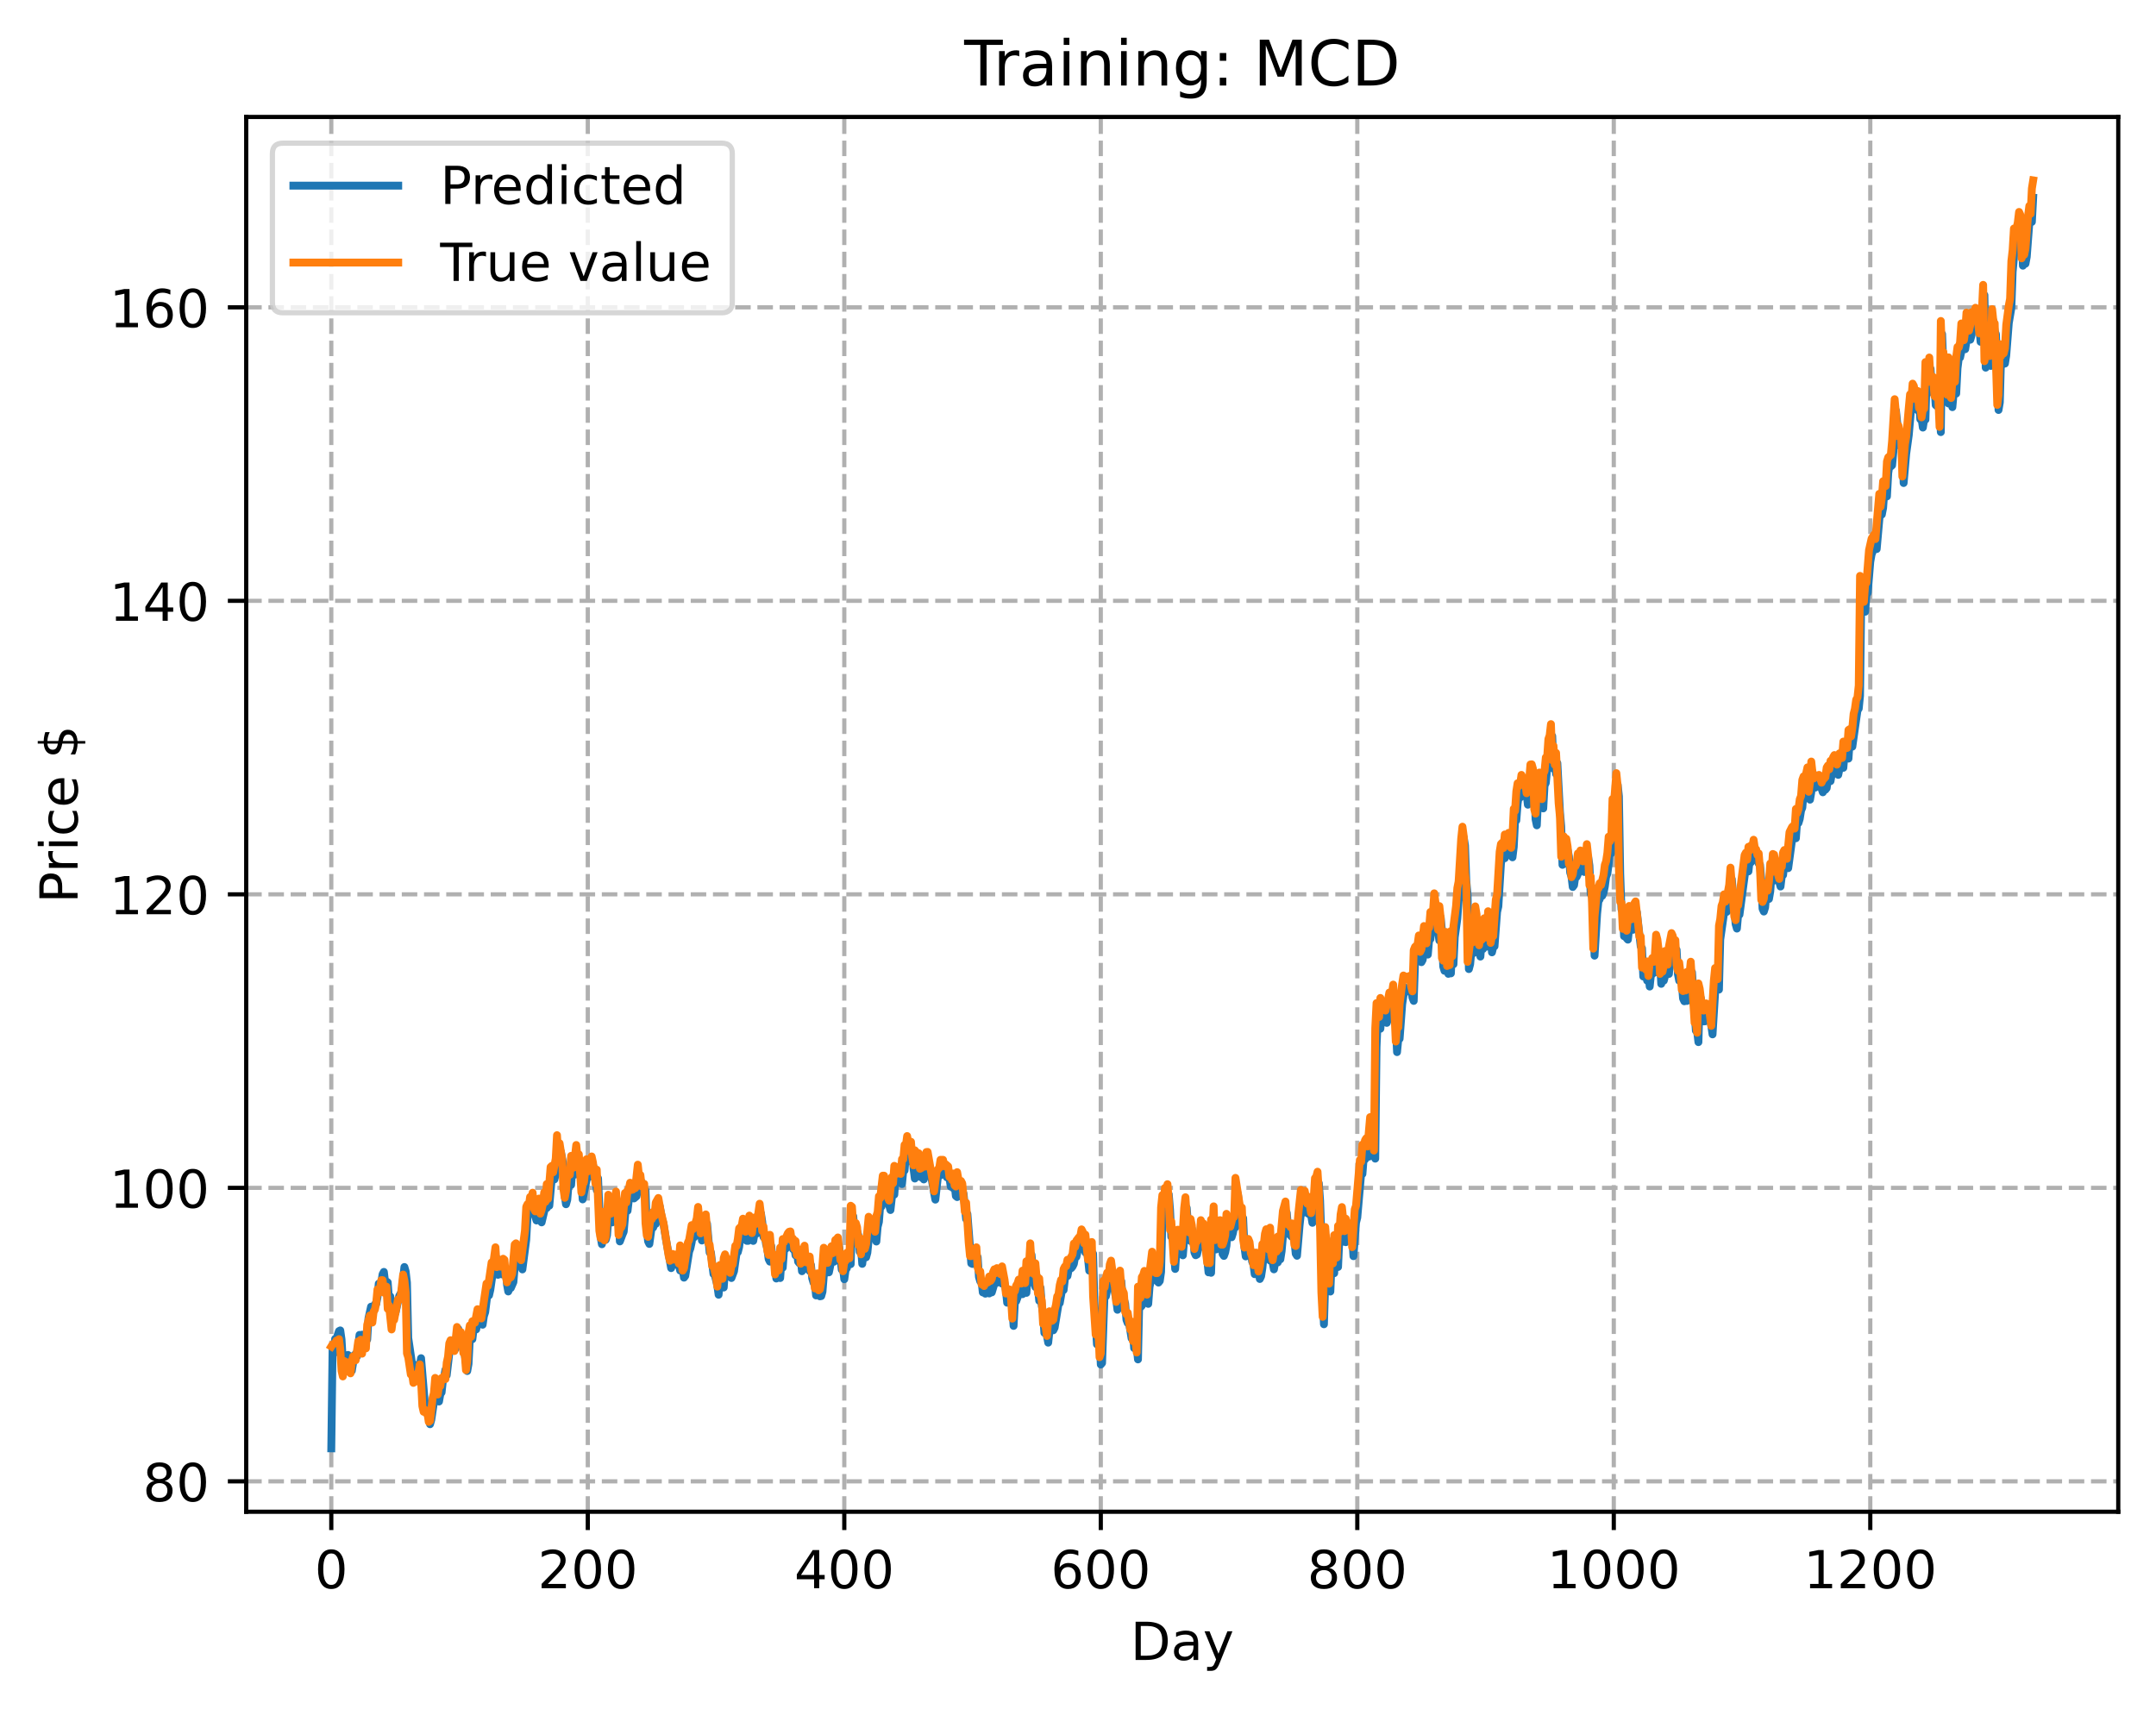 <?xml version="1.0" encoding="utf-8" standalone="no"?>
<!DOCTYPE svg PUBLIC "-//W3C//DTD SVG 1.1//EN"
  "http://www.w3.org/Graphics/SVG/1.1/DTD/svg11.dtd">
<!-- Created with matplotlib (https://matplotlib.org/) -->
<svg height="325.986pt" version="1.1" viewBox="0 0 411.286 325.986" width="411.286pt" xmlns="http://www.w3.org/2000/svg" xmlns:xlink="http://www.w3.org/1999/xlink">
 <defs>
  <style type="text/css">
*{stroke-linecap:butt;stroke-linejoin:round;}
  </style>
 </defs>
 <g id="figure_1">
  <g id="patch_1">
   <path d="M 0 325.986 
L 411.286 325.986 
L 411.286 0 
L 0 0 
z
" style="fill:#ffffff;"/>
  </g>
  <g id="axes_1">
   <g id="patch_2">
    <path d="M 46.966 288.43 
L 404.086 288.43 
L 404.086 22.318 
L 46.966 22.318 
z
" style="fill:#ffffff;"/>
   </g>
   <g id="matplotlib.axis_1">
    <g id="xtick_1">
     <g id="line2d_1">
      <path clip-path="url(#p70dc93d226)" d="M 63.198 288.43 
L 63.198 22.318 
" style="fill:none;stroke:#b0b0b0;stroke-dasharray:2.96,1.28;stroke-dashoffset:0;stroke-width:0.8;"/>
     </g>
     <g id="line2d_2">
      <defs>
       <path d="M 0 0 
L 0 3.5 
" id="m5480004a45" style="stroke:#000000;stroke-width:0.8;"/>
      </defs>
      <g>
       <use style="stroke:#000000;stroke-width:0.8;" x="63.198" xlink:href="#m5480004a45" y="288.43"/>
      </g>
     </g>
     <g id="text_1">
      <!-- 0 -->
      <defs>
       <path d="M 31.781 66.406 
Q 24.172 66.406 20.328 58.906 
Q 16.5 51.422 16.5 36.375 
Q 16.5 21.391 20.328 13.891 
Q 24.172 6.391 31.781 6.391 
Q 39.453 6.391 43.281 13.891 
Q 47.125 21.391 47.125 36.375 
Q 47.125 51.422 43.281 58.906 
Q 39.453 66.406 31.781 66.406 
z
M 31.781 74.219 
Q 44.047 74.219 50.516 64.516 
Q 56.984 54.828 56.984 36.375 
Q 56.984 17.969 50.516 8.266 
Q 44.047 -1.422 31.781 -1.422 
Q 19.531 -1.422 13.062 8.266 
Q 6.594 17.969 6.594 36.375 
Q 6.594 54.828 13.062 64.516 
Q 19.531 74.219 31.781 74.219 
z
" id="DejaVuSans-48"/>
      </defs>
      <g transform="translate(60.017 303.029)scale(0.1 -0.1)">
       <use xlink:href="#DejaVuSans-48"/>
      </g>
     </g>
    </g>
    <g id="xtick_2">
     <g id="line2d_3">
      <path clip-path="url(#p70dc93d226)" d="M 112.129 288.43 
L 112.129 22.318 
" style="fill:none;stroke:#b0b0b0;stroke-dasharray:2.96,1.28;stroke-dashoffset:0;stroke-width:0.8;"/>
     </g>
     <g id="line2d_4">
      <g>
       <use style="stroke:#000000;stroke-width:0.8;" x="112.129" xlink:href="#m5480004a45" y="288.43"/>
      </g>
     </g>
     <g id="text_2">
      <!-- 200 -->
      <defs>
       <path d="M 19.188 8.297 
L 53.609 8.297 
L 53.609 0 
L 7.328 0 
L 7.328 8.297 
Q 12.938 14.109 22.625 23.891 
Q 32.328 33.688 34.812 36.531 
Q 39.547 41.844 41.422 45.531 
Q 43.312 49.219 43.312 52.781 
Q 43.312 58.594 39.234 62.25 
Q 35.156 65.922 28.609 65.922 
Q 23.969 65.922 18.812 64.312 
Q 13.672 62.703 7.812 59.422 
L 7.812 69.391 
Q 13.766 71.781 18.938 73 
Q 24.125 74.219 28.422 74.219 
Q 39.75 74.219 46.484 68.547 
Q 53.219 62.891 53.219 53.422 
Q 53.219 48.922 51.531 44.891 
Q 49.859 40.875 45.406 35.406 
Q 44.188 33.984 37.641 27.219 
Q 31.109 20.453 19.188 8.297 
z
" id="DejaVuSans-50"/>
      </defs>
      <g transform="translate(102.585 303.029)scale(0.1 -0.1)">
       <use xlink:href="#DejaVuSans-50"/>
       <use x="63.623" xlink:href="#DejaVuSans-48"/>
       <use x="127.246" xlink:href="#DejaVuSans-48"/>
      </g>
     </g>
    </g>
    <g id="xtick_3">
     <g id="line2d_5">
      <path clip-path="url(#p70dc93d226)" d="M 161.06 288.43 
L 161.06 22.318 
" style="fill:none;stroke:#b0b0b0;stroke-dasharray:2.96,1.28;stroke-dashoffset:0;stroke-width:0.8;"/>
     </g>
     <g id="line2d_6">
      <g>
       <use style="stroke:#000000;stroke-width:0.8;" x="161.06" xlink:href="#m5480004a45" y="288.43"/>
      </g>
     </g>
     <g id="text_3">
      <!-- 400 -->
      <defs>
       <path d="M 37.797 64.312 
L 12.891 25.391 
L 37.797 25.391 
z
M 35.203 72.906 
L 47.609 72.906 
L 47.609 25.391 
L 58.016 25.391 
L 58.016 17.188 
L 47.609 17.188 
L 47.609 0 
L 37.797 0 
L 37.797 17.188 
L 4.891 17.188 
L 4.891 26.703 
z
" id="DejaVuSans-52"/>
      </defs>
      <g transform="translate(151.516 303.029)scale(0.1 -0.1)">
       <use xlink:href="#DejaVuSans-52"/>
       <use x="63.623" xlink:href="#DejaVuSans-48"/>
       <use x="127.246" xlink:href="#DejaVuSans-48"/>
      </g>
     </g>
    </g>
    <g id="xtick_4">
     <g id="line2d_7">
      <path clip-path="url(#p70dc93d226)" d="M 209.99 288.43 
L 209.99 22.318 
" style="fill:none;stroke:#b0b0b0;stroke-dasharray:2.96,1.28;stroke-dashoffset:0;stroke-width:0.8;"/>
     </g>
     <g id="line2d_8">
      <g>
       <use style="stroke:#000000;stroke-width:0.8;" x="209.99" xlink:href="#m5480004a45" y="288.43"/>
      </g>
     </g>
     <g id="text_4">
      <!-- 600 -->
      <defs>
       <path d="M 33.016 40.375 
Q 26.375 40.375 22.484 35.828 
Q 18.609 31.297 18.609 23.391 
Q 18.609 15.531 22.484 10.953 
Q 26.375 6.391 33.016 6.391 
Q 39.656 6.391 43.531 10.953 
Q 47.406 15.531 47.406 23.391 
Q 47.406 31.297 43.531 35.828 
Q 39.656 40.375 33.016 40.375 
z
M 52.594 71.297 
L 52.594 62.312 
Q 48.875 64.062 45.094 64.984 
Q 41.312 65.922 37.594 65.922 
Q 27.828 65.922 22.672 59.328 
Q 17.531 52.734 16.797 39.406 
Q 19.672 43.656 24.016 45.922 
Q 28.375 48.188 33.594 48.188 
Q 44.578 48.188 50.953 41.516 
Q 57.328 34.859 57.328 23.391 
Q 57.328 12.156 50.688 5.359 
Q 44.047 -1.422 33.016 -1.422 
Q 20.359 -1.422 13.672 8.266 
Q 6.984 17.969 6.984 36.375 
Q 6.984 53.656 15.188 63.938 
Q 23.391 74.219 37.203 74.219 
Q 40.922 74.219 44.703 73.484 
Q 48.484 72.75 52.594 71.297 
z
" id="DejaVuSans-54"/>
      </defs>
      <g transform="translate(200.446 303.029)scale(0.1 -0.1)">
       <use xlink:href="#DejaVuSans-54"/>
       <use x="63.623" xlink:href="#DejaVuSans-48"/>
       <use x="127.246" xlink:href="#DejaVuSans-48"/>
      </g>
     </g>
    </g>
    <g id="xtick_5">
     <g id="line2d_9">
      <path clip-path="url(#p70dc93d226)" d="M 258.921 288.43 
L 258.921 22.318 
" style="fill:none;stroke:#b0b0b0;stroke-dasharray:2.96,1.28;stroke-dashoffset:0;stroke-width:0.8;"/>
     </g>
     <g id="line2d_10">
      <g>
       <use style="stroke:#000000;stroke-width:0.8;" x="258.921" xlink:href="#m5480004a45" y="288.43"/>
      </g>
     </g>
     <g id="text_5">
      <!-- 800 -->
      <defs>
       <path d="M 31.781 34.625 
Q 24.75 34.625 20.719 30.859 
Q 16.703 27.094 16.703 20.516 
Q 16.703 13.922 20.719 10.156 
Q 24.75 6.391 31.781 6.391 
Q 38.812 6.391 42.859 10.172 
Q 46.922 13.969 46.922 20.516 
Q 46.922 27.094 42.891 30.859 
Q 38.875 34.625 31.781 34.625 
z
M 21.922 38.812 
Q 15.578 40.375 12.031 44.719 
Q 8.5 49.078 8.5 55.328 
Q 8.5 64.062 14.719 69.141 
Q 20.953 74.219 31.781 74.219 
Q 42.672 74.219 48.875 69.141 
Q 55.078 64.062 55.078 55.328 
Q 55.078 49.078 51.531 44.719 
Q 48 40.375 41.703 38.812 
Q 48.828 37.156 52.797 32.312 
Q 56.781 27.484 56.781 20.516 
Q 56.781 9.906 50.312 4.234 
Q 43.844 -1.422 31.781 -1.422 
Q 19.734 -1.422 13.25 4.234 
Q 6.781 9.906 6.781 20.516 
Q 6.781 27.484 10.781 32.312 
Q 14.797 37.156 21.922 38.812 
z
M 18.312 54.391 
Q 18.312 48.734 21.844 45.562 
Q 25.391 42.391 31.781 42.391 
Q 38.141 42.391 41.719 45.562 
Q 45.312 48.734 45.312 54.391 
Q 45.312 60.062 41.719 63.234 
Q 38.141 66.406 31.781 66.406 
Q 25.391 66.406 21.844 63.234 
Q 18.312 60.062 18.312 54.391 
z
" id="DejaVuSans-56"/>
      </defs>
      <g transform="translate(249.377 303.029)scale(0.1 -0.1)">
       <use xlink:href="#DejaVuSans-56"/>
       <use x="63.623" xlink:href="#DejaVuSans-48"/>
       <use x="127.246" xlink:href="#DejaVuSans-48"/>
      </g>
     </g>
    </g>
    <g id="xtick_6">
     <g id="line2d_11">
      <path clip-path="url(#p70dc93d226)" d="M 307.851 288.43 
L 307.851 22.318 
" style="fill:none;stroke:#b0b0b0;stroke-dasharray:2.96,1.28;stroke-dashoffset:0;stroke-width:0.8;"/>
     </g>
     <g id="line2d_12">
      <g>
       <use style="stroke:#000000;stroke-width:0.8;" x="307.851" xlink:href="#m5480004a45" y="288.43"/>
      </g>
     </g>
     <g id="text_6">
      <!-- 1000 -->
      <defs>
       <path d="M 12.406 8.297 
L 28.516 8.297 
L 28.516 63.922 
L 10.984 60.406 
L 10.984 69.391 
L 28.422 72.906 
L 38.281 72.906 
L 38.281 8.297 
L 54.391 8.297 
L 54.391 0 
L 12.406 0 
z
" id="DejaVuSans-49"/>
      </defs>
      <g transform="translate(295.126 303.029)scale(0.1 -0.1)">
       <use xlink:href="#DejaVuSans-49"/>
       <use x="63.623" xlink:href="#DejaVuSans-48"/>
       <use x="127.246" xlink:href="#DejaVuSans-48"/>
       <use x="190.869" xlink:href="#DejaVuSans-48"/>
      </g>
     </g>
    </g>
    <g id="xtick_7">
     <g id="line2d_13">
      <path clip-path="url(#p70dc93d226)" d="M 356.782 288.43 
L 356.782 22.318 
" style="fill:none;stroke:#b0b0b0;stroke-dasharray:2.96,1.28;stroke-dashoffset:0;stroke-width:0.8;"/>
     </g>
     <g id="line2d_14">
      <g>
       <use style="stroke:#000000;stroke-width:0.8;" x="356.782" xlink:href="#m5480004a45" y="288.43"/>
      </g>
     </g>
     <g id="text_7">
      <!-- 1200 -->
      <g transform="translate(344.057 303.029)scale(0.1 -0.1)">
       <use xlink:href="#DejaVuSans-49"/>
       <use x="63.623" xlink:href="#DejaVuSans-50"/>
       <use x="127.246" xlink:href="#DejaVuSans-48"/>
       <use x="190.869" xlink:href="#DejaVuSans-48"/>
      </g>
     </g>
    </g>
    <g id="text_8">
     <!-- Day -->
     <defs>
      <path d="M 19.672 64.797 
L 19.672 8.109 
L 31.594 8.109 
Q 46.688 8.109 53.688 14.938 
Q 60.688 21.781 60.688 36.531 
Q 60.688 51.172 53.688 57.984 
Q 46.688 64.797 31.594 64.797 
z
M 9.812 72.906 
L 30.078 72.906 
Q 51.266 72.906 61.172 64.094 
Q 71.094 55.281 71.094 36.531 
Q 71.094 17.672 61.125 8.828 
Q 51.172 0 30.078 0 
L 9.812 0 
z
" id="DejaVuSans-68"/>
      <path d="M 34.281 27.484 
Q 23.391 27.484 19.188 25 
Q 14.984 22.516 14.984 16.5 
Q 14.984 11.719 18.141 8.906 
Q 21.297 6.109 26.703 6.109 
Q 34.188 6.109 38.703 11.406 
Q 43.219 16.703 43.219 25.484 
L 43.219 27.484 
z
M 52.203 31.203 
L 52.203 0 
L 43.219 0 
L 43.219 8.297 
Q 40.141 3.328 35.547 0.953 
Q 30.953 -1.422 24.312 -1.422 
Q 15.922 -1.422 10.953 3.297 
Q 6 8.016 6 15.922 
Q 6 25.141 12.172 29.828 
Q 18.359 34.516 30.609 34.516 
L 43.219 34.516 
L 43.219 35.406 
Q 43.219 41.609 39.141 45 
Q 35.062 48.391 27.688 48.391 
Q 23 48.391 18.547 47.266 
Q 14.109 46.141 10.016 43.891 
L 10.016 52.203 
Q 14.938 54.109 19.578 55.047 
Q 24.219 56 28.609 56 
Q 40.484 56 46.344 49.844 
Q 52.203 43.703 52.203 31.203 
z
" id="DejaVuSans-97"/>
      <path d="M 32.172 -5.078 
Q 28.375 -14.844 24.75 -17.812 
Q 21.141 -20.797 15.094 -20.797 
L 7.906 -20.797 
L 7.906 -13.281 
L 13.188 -13.281 
Q 16.891 -13.281 18.938 -11.516 
Q 21 -9.766 23.484 -3.219 
L 25.094 0.875 
L 2.984 54.688 
L 12.5 54.688 
L 29.594 11.922 
L 46.688 54.688 
L 56.203 54.688 
z
" id="DejaVuSans-121"/>
     </defs>
     <g transform="translate(215.652 316.707)scale(0.1 -0.1)">
      <use xlink:href="#DejaVuSans-68"/>
      <use x="77.002" xlink:href="#DejaVuSans-97"/>
      <use x="138.281" xlink:href="#DejaVuSans-121"/>
     </g>
    </g>
   </g>
   <g id="matplotlib.axis_2">
    <g id="ytick_1">
     <g id="line2d_15">
      <path clip-path="url(#p70dc93d226)" d="M 46.966 282.635 
L 404.086 282.635 
" style="fill:none;stroke:#b0b0b0;stroke-dasharray:2.96,1.28;stroke-dashoffset:0;stroke-width:0.8;"/>
     </g>
     <g id="line2d_16">
      <defs>
       <path d="M 0 0 
L -3.5 0 
" id="ma65dff868d" style="stroke:#000000;stroke-width:0.8;"/>
      </defs>
      <g>
       <use style="stroke:#000000;stroke-width:0.8;" x="46.966" xlink:href="#ma65dff868d" y="282.635"/>
      </g>
     </g>
     <g id="text_9">
      <!-- 80 -->
      <g transform="translate(27.241 286.434)scale(0.1 -0.1)">
       <use xlink:href="#DejaVuSans-56"/>
       <use x="63.623" xlink:href="#DejaVuSans-48"/>
      </g>
     </g>
    </g>
    <g id="ytick_2">
     <g id="line2d_17">
      <path clip-path="url(#p70dc93d226)" d="M 46.966 226.635 
L 404.086 226.635 
" style="fill:none;stroke:#b0b0b0;stroke-dasharray:2.96,1.28;stroke-dashoffset:0;stroke-width:0.8;"/>
     </g>
     <g id="line2d_18">
      <g>
       <use style="stroke:#000000;stroke-width:0.8;" x="46.966" xlink:href="#ma65dff868d" y="226.635"/>
      </g>
     </g>
     <g id="text_10">
      <!-- 100 -->
      <g transform="translate(20.878 230.434)scale(0.1 -0.1)">
       <use xlink:href="#DejaVuSans-49"/>
       <use x="63.623" xlink:href="#DejaVuSans-48"/>
       <use x="127.246" xlink:href="#DejaVuSans-48"/>
      </g>
     </g>
    </g>
    <g id="ytick_3">
     <g id="line2d_19">
      <path clip-path="url(#p70dc93d226)" d="M 46.966 170.635 
L 404.086 170.635 
" style="fill:none;stroke:#b0b0b0;stroke-dasharray:2.96,1.28;stroke-dashoffset:0;stroke-width:0.8;"/>
     </g>
     <g id="line2d_20">
      <g>
       <use style="stroke:#000000;stroke-width:0.8;" x="46.966" xlink:href="#ma65dff868d" y="170.635"/>
      </g>
     </g>
     <g id="text_11">
      <!-- 120 -->
      <g transform="translate(20.878 174.434)scale(0.1 -0.1)">
       <use xlink:href="#DejaVuSans-49"/>
       <use x="63.623" xlink:href="#DejaVuSans-50"/>
       <use x="127.246" xlink:href="#DejaVuSans-48"/>
      </g>
     </g>
    </g>
    <g id="ytick_4">
     <g id="line2d_21">
      <path clip-path="url(#p70dc93d226)" d="M 46.966 114.634 
L 404.086 114.634 
" style="fill:none;stroke:#b0b0b0;stroke-dasharray:2.96,1.28;stroke-dashoffset:0;stroke-width:0.8;"/>
     </g>
     <g id="line2d_22">
      <g>
       <use style="stroke:#000000;stroke-width:0.8;" x="46.966" xlink:href="#ma65dff868d" y="114.634"/>
      </g>
     </g>
     <g id="text_12">
      <!-- 140 -->
      <g transform="translate(20.878 118.434)scale(0.1 -0.1)">
       <use xlink:href="#DejaVuSans-49"/>
       <use x="63.623" xlink:href="#DejaVuSans-52"/>
       <use x="127.246" xlink:href="#DejaVuSans-48"/>
      </g>
     </g>
    </g>
    <g id="ytick_5">
     <g id="line2d_23">
      <path clip-path="url(#p70dc93d226)" d="M 46.966 58.634 
L 404.086 58.634 
" style="fill:none;stroke:#b0b0b0;stroke-dasharray:2.96,1.28;stroke-dashoffset:0;stroke-width:0.8;"/>
     </g>
     <g id="line2d_24">
      <g>
       <use style="stroke:#000000;stroke-width:0.8;" x="46.966" xlink:href="#ma65dff868d" y="58.634"/>
      </g>
     </g>
     <g id="text_13">
      <!-- 160 -->
      <g transform="translate(20.878 62.433)scale(0.1 -0.1)">
       <use xlink:href="#DejaVuSans-49"/>
       <use x="63.623" xlink:href="#DejaVuSans-54"/>
       <use x="127.246" xlink:href="#DejaVuSans-48"/>
      </g>
     </g>
    </g>
    <g id="text_14">
     <!-- Price $ -->
     <defs>
      <path d="M 19.672 64.797 
L 19.672 37.406 
L 32.078 37.406 
Q 38.969 37.406 42.719 40.969 
Q 46.484 44.531 46.484 51.125 
Q 46.484 57.672 42.719 61.234 
Q 38.969 64.797 32.078 64.797 
z
M 9.812 72.906 
L 32.078 72.906 
Q 44.344 72.906 50.609 67.359 
Q 56.891 61.812 56.891 51.125 
Q 56.891 40.328 50.609 34.812 
Q 44.344 29.297 32.078 29.297 
L 19.672 29.297 
L 19.672 0 
L 9.812 0 
z
" id="DejaVuSans-80"/>
      <path d="M 41.109 46.297 
Q 39.594 47.172 37.812 47.578 
Q 36.031 48 33.891 48 
Q 26.266 48 22.188 43.047 
Q 18.109 38.094 18.109 28.812 
L 18.109 0 
L 9.078 0 
L 9.078 54.688 
L 18.109 54.688 
L 18.109 46.188 
Q 20.953 51.172 25.484 53.578 
Q 30.031 56 36.531 56 
Q 37.453 56 38.578 55.875 
Q 39.703 55.766 41.062 55.516 
z
" id="DejaVuSans-114"/>
      <path d="M 9.422 54.688 
L 18.406 54.688 
L 18.406 0 
L 9.422 0 
z
M 9.422 75.984 
L 18.406 75.984 
L 18.406 64.594 
L 9.422 64.594 
z
" id="DejaVuSans-105"/>
      <path d="M 48.781 52.594 
L 48.781 44.188 
Q 44.969 46.297 41.141 47.344 
Q 37.312 48.391 33.406 48.391 
Q 24.656 48.391 19.812 42.844 
Q 14.984 37.312 14.984 27.297 
Q 14.984 17.281 19.812 11.734 
Q 24.656 6.203 33.406 6.203 
Q 37.312 6.203 41.141 7.25 
Q 44.969 8.297 48.781 10.406 
L 48.781 2.094 
Q 45.016 0.344 40.984 -0.531 
Q 36.969 -1.422 32.422 -1.422 
Q 20.062 -1.422 12.781 6.344 
Q 5.516 14.109 5.516 27.297 
Q 5.516 40.672 12.859 48.328 
Q 20.219 56 33.016 56 
Q 37.156 56 41.109 55.141 
Q 45.062 54.297 48.781 52.594 
z
" id="DejaVuSans-99"/>
      <path d="M 56.203 29.594 
L 56.203 25.203 
L 14.891 25.203 
Q 15.484 15.922 20.484 11.062 
Q 25.484 6.203 34.422 6.203 
Q 39.594 6.203 44.453 7.469 
Q 49.312 8.734 54.109 11.281 
L 54.109 2.781 
Q 49.266 0.734 44.188 -0.344 
Q 39.109 -1.422 33.891 -1.422 
Q 20.797 -1.422 13.156 6.188 
Q 5.516 13.812 5.516 26.812 
Q 5.516 40.234 12.766 48.109 
Q 20.016 56 32.328 56 
Q 43.359 56 49.781 48.891 
Q 56.203 41.797 56.203 29.594 
z
M 47.219 32.234 
Q 47.125 39.594 43.094 43.984 
Q 39.062 48.391 32.422 48.391 
Q 24.906 48.391 20.391 44.141 
Q 15.875 39.891 15.188 32.172 
z
" id="DejaVuSans-101"/>
      <path id="DejaVuSans-32"/>
      <path d="M 33.797 -14.703 
L 28.906 -14.703 
L 28.859 0 
Q 23.734 0.094 18.609 1.188 
Q 13.484 2.297 8.297 4.5 
L 8.297 13.281 
Q 13.281 10.156 18.375 8.562 
Q 23.484 6.984 28.906 6.938 
L 28.906 29.203 
Q 18.109 30.953 13.203 35.156 
Q 8.297 39.359 8.297 46.688 
Q 8.297 54.641 13.625 59.219 
Q 18.953 63.812 28.906 64.5 
L 28.906 75.984 
L 33.797 75.984 
L 33.797 64.656 
Q 38.328 64.453 42.578 63.688 
Q 46.828 62.938 50.875 61.625 
L 50.875 53.078 
Q 46.828 55.125 42.547 56.25 
Q 38.281 57.375 33.797 57.562 
L 33.797 36.719 
Q 44.875 35.016 50.094 30.609 
Q 55.328 26.219 55.328 18.609 
Q 55.328 10.359 49.781 5.594 
Q 44.234 0.828 33.797 0.094 
z
M 28.906 37.594 
L 28.906 57.625 
Q 23.25 56.984 20.266 54.391 
Q 17.281 51.812 17.281 47.516 
Q 17.281 43.312 20.031 40.969 
Q 22.797 38.625 28.906 37.594 
z
M 33.797 28.219 
L 33.797 7.078 
Q 39.984 7.906 43.141 10.594 
Q 46.297 13.281 46.297 17.672 
Q 46.297 21.969 43.281 24.5 
Q 40.281 27.047 33.797 28.219 
z
" id="DejaVuSans-36"/>
     </defs>
     <g transform="translate(14.798 172.342)rotate(-90)scale(0.1 -0.1)">
      <use xlink:href="#DejaVuSans-80"/>
      <use x="58.553" xlink:href="#DejaVuSans-114"/>
      <use x="99.666" xlink:href="#DejaVuSans-105"/>
      <use x="127.449" xlink:href="#DejaVuSans-99"/>
      <use x="182.43" xlink:href="#DejaVuSans-101"/>
      <use x="243.953" xlink:href="#DejaVuSans-32"/>
      <use x="275.74" xlink:href="#DejaVuSans-36"/>
     </g>
    </g>
   </g>
   <g id="line2d_25">
    <path clip-path="url(#p70dc93d226)" d="M 63.198 276.334 
L 63.443 257.461 
L 63.688 258.232 
L 63.932 255.444 
L 64.177 255.442 
L 64.666 253.96 
L 64.911 253.835 
L 65.156 255.581 
L 65.4 259.747 
L 65.645 261.192 
L 65.89 258.538 
L 66.134 258.758 
L 66.379 258.511 
L 66.623 259.448 
L 66.868 261.04 
L 67.113 261.546 
L 67.602 258.544 
L 67.847 258.306 
L 68.091 258.827 
L 68.581 254.691 
L 68.825 255.638 
L 69.07 254.651 
L 69.315 257.182 
L 69.559 255.424 
L 69.804 255.917 
L 70.049 255.572 
L 70.293 251.499 
L 70.783 249.304 
L 71.027 249.364 
L 71.272 250.174 
L 71.517 248.855 
L 71.761 248.799 
L 72.006 247.507 
L 72.251 244.911 
L 72.495 245.355 
L 72.74 244.694 
L 72.984 243.113 
L 73.229 242.67 
L 73.474 244.682 
L 73.718 244.486 
L 73.963 244.664 
L 74.208 248.053 
L 74.452 247.342 
L 74.942 250.858 
L 75.186 249.908 
L 75.431 250.533 
L 76.165 247.242 
L 76.654 246.397 
L 77.144 241.736 
L 77.388 242.576 
L 77.633 244.729 
L 77.878 255.285 
L 78.611 260.237 
L 78.856 260.233 
L 79.345 262.92 
L 79.59 263.076 
L 79.835 262.071 
L 80.324 259.135 
L 81.058 267.895 
L 81.303 267.693 
L 81.547 269.813 
L 81.792 269.964 
L 82.037 271.734 
L 82.281 270.858 
L 82.771 267.552 
L 83.015 266.423 
L 83.26 263.698 
L 83.749 267.401 
L 83.994 266.01 
L 84.239 265.668 
L 84.483 263.433 
L 84.728 262.671 
L 84.972 261.343 
L 85.217 262.391 
L 85.951 256.125 
L 86.196 255.836 
L 86.44 257.01 
L 86.685 256.987 
L 86.93 257.298 
L 87.174 253.99 
L 87.419 253.536 
L 87.664 255.597 
L 87.908 255.003 
L 88.153 255.17 
L 89.132 261.586 
L 89.376 260.231 
L 89.621 255.335 
L 89.866 253.807 
L 90.11 255.516 
L 90.355 253.524 
L 90.844 253.639 
L 91.333 251.08 
L 91.578 251.706 
L 91.823 251.87 
L 92.067 252.752 
L 92.312 251.093 
L 92.557 250.35 
L 93.046 246.424 
L 93.291 247.147 
L 93.535 246.081 
L 94.025 242.693 
L 94.269 243.268 
L 94.759 240.046 
L 95.003 243.224 
L 95.493 242.273 
L 95.737 243.143 
L 96.227 241.743 
L 96.471 242.001 
L 96.716 245.08 
L 96.96 246.406 
L 97.205 245.808 
L 97.45 245.739 
L 97.939 244.621 
L 98.428 238.956 
L 98.673 238.813 
L 98.918 240.191 
L 99.162 239.64 
L 99.652 242.198 
L 100.386 236.539 
L 100.63 232.069 
L 100.875 231.004 
L 101.12 231.551 
L 101.364 229.608 
L 101.609 230.024 
L 101.854 229.228 
L 102.098 232.047 
L 102.343 232.863 
L 102.587 231.894 
L 102.832 231.993 
L 103.077 230.053 
L 103.321 233.223 
L 103.811 231.149 
L 104.055 229.083 
L 104.3 230.491 
L 104.545 227.55 
L 104.789 230.041 
L 105.279 224.462 
L 105.523 223.832 
L 105.768 225.024 
L 106.257 222.878 
L 106.502 218.805 
L 106.747 222.082 
L 106.991 219.737 
L 107.481 222.318 
L 107.725 228.103 
L 107.97 229.764 
L 108.215 228.908 
L 108.459 225.925 
L 108.704 225.606 
L 108.948 226.082 
L 109.193 222.687 
L 109.438 222.409 
L 109.682 224.108 
L 109.927 222.656 
L 110.172 220.242 
L 110.416 222.441 
L 110.661 221.579 
L 111.15 228.836 
L 111.884 225.207 
L 112.129 222.823 
L 112.374 224.569 
L 112.863 223.72 
L 113.108 222.236 
L 113.352 223.104 
L 113.842 227.079 
L 114.086 224.822 
L 114.575 236.004 
L 114.82 237.397 
L 115.065 234.421 
L 115.309 233.005 
L 115.554 236.545 
L 115.799 235.676 
L 116.288 229.376 
L 116.533 232.633 
L 116.777 233.229 
L 117.022 231.576 
L 117.267 232.747 
L 117.511 232.045 
L 117.756 229.355 
L 118.001 231.462 
L 118.245 236.858 
L 118.735 235.562 
L 118.979 234.996 
L 119.469 229.42 
L 119.713 231.01 
L 119.958 228.906 
L 120.203 228.538 
L 120.447 227.276 
L 120.692 228.335 
L 120.936 228.657 
L 121.426 228.241 
L 121.915 224.19 
L 122.16 225.895 
L 122.404 225.508 
L 122.649 227.501 
L 122.894 227.484 
L 123.138 227.119 
L 123.383 234.179 
L 123.628 236.837 
L 123.872 237.342 
L 124.362 233.792 
L 124.606 234.2 
L 124.851 232.741 
L 125.096 233.523 
L 125.34 231.322 
L 125.83 230.063 
L 126.319 232.642 
L 126.563 233.438 
L 127.053 236.503 
L 128.031 241.951 
L 128.276 240.837 
L 128.521 240.46 
L 128.765 241.269 
L 129.01 241.018 
L 129.255 241.423 
L 129.499 241.124 
L 129.744 242.408 
L 129.989 239.284 
L 130.233 242.19 
L 130.478 243.771 
L 130.723 243.439 
L 131.457 238.824 
L 131.701 238.166 
L 131.946 237.021 
L 132.191 235.238 
L 132.435 236.055 
L 132.68 235.735 
L 133.169 234.42 
L 133.414 232.175 
L 133.658 233.881 
L 133.903 236.684 
L 134.148 235.87 
L 134.392 234.49 
L 134.637 235.042 
L 134.882 233.483 
L 135.371 238.97 
L 135.616 238.959 
L 136.105 243.071 
L 136.35 243.26 
L 136.839 245.242 
L 137.084 247.029 
L 137.328 244.397 
L 137.573 243.171 
L 137.818 243.244 
L 138.062 245.648 
L 138.307 242.106 
L 138.551 240.765 
L 138.796 241.509 
L 139.041 243.35 
L 139.285 241.91 
L 139.53 243.838 
L 140.019 242.543 
L 140.509 239.082 
L 140.753 238.905 
L 140.998 237.919 
L 141.243 236.035 
L 141.732 235.504 
L 141.977 234.264 
L 142.221 236.017 
L 142.466 236.745 
L 142.711 236.752 
L 143.2 233.618 
L 143.689 236.761 
L 144.178 234.137 
L 144.423 235.321 
L 144.668 235.004 
L 145.157 231.501 
L 145.402 233.071 
L 145.646 236.014 
L 145.891 235.529 
L 146.136 237.379 
L 146.38 238.226 
L 146.625 240.222 
L 146.87 240.713 
L 147.114 237.691 
L 147.359 240.058 
L 147.848 241.052 
L 148.093 243.935 
L 148.338 243.551 
L 148.582 241.132 
L 148.827 243.844 
L 149.072 240.399 
L 149.316 241.864 
L 149.561 238.529 
L 149.806 238.356 
L 150.05 238.008 
L 150.295 237.276 
L 150.784 236.902 
L 151.029 236.473 
L 151.273 238.34 
L 151.518 237.872 
L 151.763 239.519 
L 152.007 238.608 
L 152.252 240.721 
L 152.497 241.022 
L 152.741 240.138 
L 152.986 242.541 
L 153.475 241.098 
L 153.72 239.466 
L 153.965 242.126 
L 154.209 242.125 
L 154.454 242.5 
L 154.699 241.347 
L 154.943 243.899 
L 155.188 244.73 
L 155.433 244.717 
L 155.677 247.161 
L 156.166 244.726 
L 156.411 247.332 
L 156.656 247.287 
L 156.9 246.452 
L 157.39 240.351 
L 157.634 242.843 
L 157.879 241.896 
L 158.124 242.756 
L 158.613 240.404 
L 158.858 239.763 
L 159.102 240.728 
L 159.347 240.261 
L 159.592 238.198 
L 160.081 237.804 
L 160.57 242.236 
L 160.815 241.946 
L 161.06 244.072 
L 161.304 242.326 
L 161.549 241.97 
L 161.794 240.314 
L 162.038 240.459 
L 162.283 241.195 
L 162.527 232.224 
L 162.772 232.071 
L 163.017 235.342 
L 163.506 234.912 
L 163.751 235.714 
L 163.995 238.819 
L 164.24 237.861 
L 164.485 241.139 
L 164.729 239.099 
L 164.974 239.738 
L 165.219 239.889 
L 165.463 238.994 
L 165.953 234.067 
L 166.197 234.222 
L 166.442 235.105 
L 166.687 235.093 
L 166.931 234.605 
L 167.176 236.877 
L 167.421 234.08 
L 167.665 233.122 
L 167.91 229.962 
L 168.154 230.202 
L 168.644 226.266 
L 168.888 225.93 
L 169.622 229.981 
L 169.867 230.866 
L 170.356 226.489 
L 170.601 227.929 
L 170.846 224.53 
L 171.335 225.589 
L 171.58 224.398 
L 172.069 225.912 
L 172.314 223.325 
L 172.558 223.319 
L 172.803 220.262 
L 173.048 220.865 
L 173.292 219.289 
L 173.537 220.158 
L 173.782 221.61 
L 174.026 219.505 
L 174.271 222.981 
L 174.515 224.855 
L 174.76 222.122 
L 175.005 222.137 
L 175.249 223.022 
L 175.494 221.796 
L 175.739 224.639 
L 175.983 224.699 
L 176.228 225.028 
L 176.473 223.398 
L 176.717 224.29 
L 176.962 222.036 
L 177.207 221.922 
L 178.185 227.573 
L 178.43 228.882 
L 178.919 224.449 
L 179.164 224.027 
L 179.409 224.247 
L 179.653 223.574 
L 179.898 223.532 
L 180.142 223.237 
L 180.387 224.18 
L 180.632 224.636 
L 180.876 224.551 
L 181.121 224.765 
L 181.366 226.408 
L 181.61 225.832 
L 181.855 226.705 
L 182.1 226.058 
L 182.344 228.191 
L 182.589 228.396 
L 182.834 225.832 
L 183.323 227.404 
L 183.568 227.068 
L 183.812 227.777 
L 184.302 232.591 
L 184.546 231.625 
L 185.28 241.042 
L 185.525 241.16 
L 185.77 240.559 
L 186.503 239.852 
L 186.748 243.631 
L 186.993 244.476 
L 187.237 244.367 
L 187.482 246.587 
L 187.727 246.631 
L 187.971 246.829 
L 188.216 246.496 
L 188.461 246.468 
L 188.705 246.786 
L 188.95 245.637 
L 189.195 246.583 
L 189.929 244.115 
L 190.173 244.742 
L 190.418 244.046 
L 190.663 244.256 
L 190.907 244.09 
L 191.152 244.907 
L 191.397 243.607 
L 191.886 246.168 
L 192.13 248.552 
L 192.375 247.826 
L 192.62 248.051 
L 192.864 247.669 
L 193.109 249.291 
L 193.354 252.976 
L 193.598 248.497 
L 193.843 248.284 
L 194.577 246.296 
L 194.822 246.722 
L 195.066 246.92 
L 195.311 244.733 
L 195.8 246.677 
L 196.045 243.121 
L 196.29 244.753 
L 196.534 243.649 
L 196.779 239.419 
L 197.268 244.682 
L 197.513 245.557 
L 197.758 243.397 
L 198.247 248.185 
L 198.491 245.692 
L 198.736 249.12 
L 198.981 250.437 
L 199.225 254.297 
L 199.47 253.499 
L 199.959 256.176 
L 200.449 251.575 
L 200.693 253.211 
L 200.938 253.809 
L 201.183 253.318 
L 201.917 248.868 
L 202.161 248.621 
L 202.651 245.819 
L 202.895 246.141 
L 203.14 244.103 
L 203.385 243.389 
L 203.629 243.462 
L 203.874 242.194 
L 204.363 241.952 
L 204.608 241.638 
L 204.852 241.137 
L 205.097 239.711 
L 205.342 239.797 
L 205.586 238.65 
L 205.831 238.447 
L 206.076 237.669 
L 206.32 237.532 
L 206.565 236.263 
L 206.81 236.548 
L 207.054 238.971 
L 207.299 237.637 
L 207.788 242.437 
L 208.033 241.092 
L 208.278 240.866 
L 208.522 239.208 
L 208.767 248.421 
L 209.256 256.488 
L 209.501 253.997 
L 209.746 254.942 
L 209.99 260.347 
L 210.235 260.057 
L 210.724 246.379 
L 210.969 247.33 
L 211.458 244.741 
L 211.703 245.494 
L 211.947 243.383 
L 212.192 242.96 
L 212.681 246.576 
L 212.926 247.918 
L 213.171 249.899 
L 213.415 249.543 
L 213.66 245.621 
L 213.905 244.458 
L 214.149 247.551 
L 214.394 247.859 
L 214.639 248.714 
L 214.883 251.808 
L 215.128 252.434 
L 215.373 252.34 
L 215.862 255.354 
L 216.106 254.151 
L 216.351 257.215 
L 216.596 254.654 
L 217.085 259.368 
L 217.33 248.131 
L 217.574 249.399 
L 217.819 249.132 
L 218.064 245.901 
L 218.553 244.483 
L 218.798 245.435 
L 219.042 248.771 
L 219.287 245.542 
L 219.532 244.372 
L 220.021 240.341 
L 220.266 244.077 
L 220.51 243.814 
L 220.755 244.445 
L 221 244.708 
L 221.244 244.402 
L 221.489 242.696 
L 221.734 233.087 
L 221.978 230.249 
L 222.223 231.574 
L 222.467 229.109 
L 222.712 229.346 
L 222.957 227.885 
L 223.201 230.848 
L 223.446 235.991 
L 223.691 234.948 
L 224.18 242.11 
L 224.425 238.574 
L 224.669 238.472 
L 224.914 236.472 
L 225.159 238.995 
L 225.403 237.224 
L 225.648 239.509 
L 226.382 230.455 
L 226.627 233.624 
L 227.116 236.777 
L 227.361 234.426 
L 227.605 235.33 
L 227.85 238.957 
L 228.094 239.492 
L 228.339 239.356 
L 228.828 237.146 
L 229.073 237.926 
L 229.318 234.913 
L 229.562 235.414 
L 229.807 235.379 
L 230.541 242.76 
L 230.786 239.745 
L 231.03 242.847 
L 231.275 235.403 
L 231.52 236.926 
L 231.764 232.623 
L 232.009 238.385 
L 232.498 237.183 
L 232.743 238.236 
L 232.988 235.268 
L 233.232 239.257 
L 233.477 239.625 
L 233.722 238.946 
L 233.966 237.677 
L 234.211 234.021 
L 234.455 235.955 
L 234.7 234.667 
L 234.945 236.062 
L 235.189 235.29 
L 235.434 233.99 
L 235.679 234.169 
L 235.923 227.024 
L 236.168 228.013 
L 236.413 230.42 
L 236.902 232.701 
L 237.147 232.417 
L 237.391 237.892 
L 237.636 239.716 
L 237.881 239.094 
L 238.125 238.969 
L 238.37 238.219 
L 238.615 238.65 
L 238.859 240.677 
L 239.104 241.203 
L 239.349 243.109 
L 239.593 241.366 
L 239.838 240.845 
L 240.327 244.025 
L 240.572 243.513 
L 240.816 241.918 
L 241.061 239.501 
L 241.306 239.606 
L 241.55 237.493 
L 241.795 236.707 
L 242.04 238.073 
L 242.284 240.5 
L 242.529 236.59 
L 242.774 240.853 
L 243.018 242.183 
L 243.508 239.501 
L 243.752 240.863 
L 243.997 238.355 
L 244.242 240.274 
L 244.486 238.721 
L 244.976 233.06 
L 245.465 231.397 
L 245.709 234.14 
L 245.954 235.491 
L 246.443 235.977 
L 246.688 235.452 
L 246.933 236.698 
L 247.177 239.206 
L 247.422 239.597 
L 247.911 233.813 
L 248.401 229.316 
L 248.89 231.324 
L 249.135 229.488 
L 249.624 231.604 
L 249.869 230.501 
L 250.358 233.305 
L 250.603 230.53 
L 250.847 230.778 
L 251.092 227.239 
L 251.337 226.819 
L 251.581 225.757 
L 251.826 229.094 
L 252.07 236.102 
L 252.315 247.438 
L 252.56 252.665 
L 253.049 236.43 
L 253.538 242.05 
L 253.783 246.422 
L 254.028 240.123 
L 254.272 239.755 
L 254.517 242.922 
L 254.762 237.929 
L 255.006 241.103 
L 255.251 241.735 
L 255.496 236.349 
L 255.74 237.115 
L 255.985 234 
L 256.23 232.477 
L 256.719 237.003 
L 256.964 234.899 
L 257.208 236.373 
L 257.453 236.113 
L 257.697 236.331 
L 257.942 235.712 
L 258.187 239.671 
L 258.676 233.277 
L 258.921 232.297 
L 259.655 223.932 
L 259.899 223.984 
L 260.144 220.901 
L 260.389 221.222 
L 260.633 219.93 
L 260.878 219.352 
L 261.123 220.689 
L 261.612 215.37 
L 261.857 215.83 
L 262.101 217.533 
L 262.346 221.063 
L 262.591 199.784 
L 262.835 193.886 
L 263.08 194.699 
L 263.325 196.281 
L 263.569 192.641 
L 263.814 193.209 
L 264.303 194.979 
L 264.548 195.157 
L 264.792 194.375 
L 265.282 191.537 
L 265.526 192.554 
L 265.771 191.994 
L 266.016 190.389 
L 266.505 200.737 
L 266.75 198.204 
L 266.994 198.196 
L 267.484 191.606 
L 267.973 188.364 
L 268.218 188.869 
L 268.462 188.646 
L 268.952 189.268 
L 269.196 188.359 
L 269.441 190.332 
L 269.685 190.969 
L 269.93 183.827 
L 270.175 182.865 
L 270.419 182.816 
L 270.664 182.478 
L 270.909 180.798 
L 271.153 183.578 
L 271.398 183.134 
L 271.887 178.769 
L 272.132 179.934 
L 272.377 182.132 
L 272.621 179.421 
L 272.866 179.181 
L 273.111 176.434 
L 273.355 176.677 
L 273.6 176.381 
L 273.845 172.799 
L 274.089 174.424 
L 274.334 177.686 
L 274.579 179.443 
L 274.823 174.992 
L 275.068 177.526 
L 275.313 184.394 
L 275.557 185.225 
L 276.046 180.062 
L 276.291 185.805 
L 276.536 182.227 
L 276.78 185.715 
L 277.025 180.027 
L 277.27 183.978 
L 277.514 178.807 
L 278.004 175.287 
L 278.248 171.89 
L 278.493 170.445 
L 278.982 162.368 
L 279.227 159.809 
L 279.472 161.318 
L 279.716 168.094 
L 279.961 170.782 
L 280.206 184.895 
L 280.45 183.954 
L 280.695 181.299 
L 280.94 179.981 
L 281.184 181.816 
L 281.673 175.241 
L 281.918 176.661 
L 282.163 180.692 
L 282.407 182.511 
L 282.652 179.077 
L 282.897 181.068 
L 283.141 180.7 
L 283.386 177.412 
L 283.631 180.597 
L 283.875 180.613 
L 284.12 176.285 
L 284.365 176.988 
L 284.609 181.704 
L 284.854 180.692 
L 285.099 180.556 
L 285.588 173.998 
L 285.833 172.929 
L 286.322 164.802 
L 286.567 163.241 
L 286.811 162.841 
L 287.056 163.743 
L 287.301 161.233 
L 287.545 161.642 
L 287.79 161.669 
L 288.034 160.677 
L 288.279 163.233 
L 288.524 163.572 
L 288.768 161.59 
L 289.013 156.661 
L 289.258 156.537 
L 289.502 153.354 
L 289.747 151.677 
L 289.992 152.157 
L 290.236 151.602 
L 290.481 149.852 
L 290.726 150.363 
L 290.97 151.589 
L 291.215 151.429 
L 291.46 153.531 
L 291.704 151.841 
L 291.949 150.956 
L 292.194 148.341 
L 292.438 148 
L 292.683 148.785 
L 292.928 156.3 
L 293.172 157.469 
L 293.417 152.036 
L 293.661 151.125 
L 293.906 149.548 
L 294.151 150.526 
L 294.395 154.24 
L 294.64 149.867 
L 294.885 149.383 
L 295.129 146.773 
L 295.374 146.664 
L 295.619 143.325 
L 295.863 142.263 
L 296.108 140.44 
L 296.353 146.666 
L 296.597 144.401 
L 296.842 147.684 
L 297.087 145.602 
L 297.576 154.792 
L 297.821 157.675 
L 298.065 165.008 
L 298.31 164.79 
L 298.555 161.884 
L 298.799 163.59 
L 299.044 162.127 
L 299.289 163.41 
L 299.533 166.493 
L 299.778 167.219 
L 300.022 169.235 
L 300.267 168.9 
L 300.512 167.218 
L 300.756 167.315 
L 301.001 166.774 
L 301.246 165.012 
L 301.49 166.099 
L 301.735 164.463 
L 302.224 166.368 
L 302.469 166.032 
L 302.714 166.262 
L 302.958 163.478 
L 303.203 165.146 
L 303.448 170.585 
L 303.692 169.275 
L 303.937 173.75 
L 304.182 182.335 
L 304.671 174.321 
L 304.916 171.967 
L 305.16 171.585 
L 305.405 170.582 
L 305.649 170.92 
L 305.894 170.339 
L 306.139 169.142 
L 306.383 167.294 
L 306.628 166.68 
L 306.873 164.867 
L 307.117 161.787 
L 307.362 162.813 
L 307.607 161.857 
L 307.851 154.766 
L 308.096 155.663 
L 308.585 149.669 
L 308.83 151.943 
L 309.075 166.638 
L 309.319 173.507 
L 309.564 173.957 
L 309.809 178.622 
L 310.053 177.955 
L 310.298 179.012 
L 310.543 179.28 
L 311.032 174.939 
L 311.277 177.349 
L 311.521 177.399 
L 312.01 174.426 
L 312.255 174.021 
L 312.989 180.563 
L 313.234 180.922 
L 313.478 186.309 
L 313.723 185.712 
L 313.968 186.145 
L 314.212 187.099 
L 314.457 185.719 
L 314.702 188.228 
L 314.946 185.848 
L 315.191 185.859 
L 315.436 184.993 
L 315.68 185.54 
L 315.925 184.491 
L 316.17 180.826 
L 316.414 181.332 
L 316.659 183.377 
L 316.904 187.713 
L 317.148 184.077 
L 317.393 187.107 
L 317.637 186.193 
L 317.882 183.62 
L 318.127 185.721 
L 318.371 185.828 
L 318.616 182.871 
L 319.105 180.337 
L 319.35 180.625 
L 319.595 182.144 
L 319.839 181.234 
L 320.084 185.861 
L 320.329 187.112 
L 320.573 185.755 
L 320.818 187.343 
L 321.063 190.509 
L 321.307 191.038 
L 321.552 189.588 
L 321.797 190.978 
L 322.041 187.7 
L 322.286 190.014 
L 322.775 185.504 
L 323.509 196.647 
L 323.754 196.791 
L 323.998 198.832 
L 324.243 189.87 
L 324.488 190.57 
L 324.977 194.875 
L 325.222 194.867 
L 325.466 194.502 
L 325.711 193.257 
L 325.956 193.978 
L 326.2 193.988 
L 326.69 197.354 
L 327.179 189.415 
L 327.424 186.924 
L 327.668 188.18 
L 327.913 188.811 
L 328.158 179.266 
L 328.892 174.147 
L 329.136 172.854 
L 329.381 173.987 
L 329.625 173.597 
L 330.115 170.823 
L 330.359 167.732 
L 331.093 176.307 
L 331.338 177.168 
L 331.583 174.402 
L 331.827 174.518 
L 333.051 165.371 
L 333.295 164.908 
L 333.54 166.255 
L 333.785 164.045 
L 334.029 164.521 
L 334.274 163.417 
L 334.519 163.728 
L 334.763 162.208 
L 335.008 163.559 
L 335.252 163.776 
L 335.497 164.775 
L 335.742 165.006 
L 335.986 167.873 
L 336.231 173.392 
L 336.476 173.918 
L 336.72 173.143 
L 336.965 170.433 
L 337.21 171.345 
L 337.454 171.515 
L 337.699 170.087 
L 337.944 166.732 
L 338.188 168.132 
L 338.433 164.913 
L 338.678 164.766 
L 338.922 166.542 
L 339.167 165.967 
L 339.412 168.249 
L 339.656 169.148 
L 339.901 167.16 
L 340.146 166.961 
L 340.39 164.649 
L 340.635 164.113 
L 340.88 165.29 
L 341.124 165.64 
L 341.858 160.248 
L 342.103 159.552 
L 342.347 159.519 
L 342.592 159.939 
L 342.837 156.542 
L 343.081 157.024 
L 343.326 156.23 
L 343.571 154.675 
L 343.815 154.092 
L 344.06 151.176 
L 344.305 150.318 
L 344.549 150.803 
L 345.039 148.487 
L 345.283 152.572 
L 345.528 151.134 
L 345.773 147.313 
L 346.017 149.468 
L 346.262 150.279 
L 346.507 150.002 
L 346.996 149.981 
L 347.24 149.733 
L 347.73 151.167 
L 347.974 150.613 
L 348.219 150.675 
L 348.464 150.363 
L 348.708 148.616 
L 348.953 148.222 
L 349.198 149.039 
L 349.442 147.652 
L 349.687 147.622 
L 349.932 146.66 
L 350.176 146.208 
L 350.421 146.066 
L 350.666 147.841 
L 351.155 145.522 
L 351.4 145.692 
L 351.644 146.493 
L 351.889 143.614 
L 352.378 144.608 
L 352.623 144.737 
L 352.868 141.187 
L 353.112 140.752 
L 353.357 142.461 
L 354.335 135.568 
L 354.58 135.198 
L 354.825 132.757 
L 355.069 112.98 
L 355.314 114.331 
L 355.559 114.552 
L 355.803 116.72 
L 356.048 113.593 
L 356.293 113.116 
L 356.782 107.175 
L 357.027 105.801 
L 357.516 104.52 
L 357.761 104.153 
L 358.005 104.755 
L 358.739 96.474 
L 358.984 98.177 
L 359.228 96.91 
L 359.473 93.606 
L 359.718 93.457 
L 359.962 94.716 
L 360.207 90.243 
L 360.452 88.674 
L 360.696 88.998 
L 360.941 88.778 
L 361.186 86.182 
L 361.675 78.333 
L 361.92 80.673 
L 362.164 84.947 
L 362.409 83.093 
L 362.654 84.42 
L 362.898 84.245 
L 363.143 92.158 
L 363.632 86.582 
L 364.122 83.024 
L 364.611 77.442 
L 364.856 78.164 
L 365.1 75.299 
L 365.345 75.635 
L 365.589 77.638 
L 365.834 78.288 
L 366.079 76.597 
L 366.323 79.99 
L 366.568 79.92 
L 366.813 81.579 
L 367.057 80.025 
L 367.302 80.069 
L 367.547 71.427 
L 368.036 74.844 
L 368.281 70.377 
L 368.525 74.17 
L 369.015 73.534 
L 369.259 77.29 
L 369.504 77.489 
L 369.749 76.443 
L 369.993 77.299 
L 370.238 82.444 
L 370.483 63.743 
L 370.727 70.193 
L 370.972 69.234 
L 371.706 76.985 
L 371.95 70.161 
L 372.44 77.682 
L 372.684 75.014 
L 373.174 75.097 
L 373.418 70.288 
L 373.663 68.331 
L 373.908 68.216 
L 374.152 67.064 
L 374.397 64.079 
L 374.642 66.646 
L 374.886 66.625 
L 375.131 65.066 
L 375.376 61.419 
L 375.865 64.814 
L 376.11 63.918 
L 376.354 61.442 
L 376.599 62.331 
L 376.844 61.606 
L 377.088 60.473 
L 377.333 60.672 
L 377.577 62.449 
L 377.822 65.215 
L 378.067 60.993 
L 378.311 61.081 
L 378.556 56.303 
L 378.801 70.147 
L 379.045 69.138 
L 379.29 68.985 
L 379.535 69.12 
L 379.779 69.815 
L 380.024 67.972 
L 380.269 61.225 
L 380.513 63.191 
L 380.758 63.776 
L 381.247 78.223 
L 381.492 76.776 
L 381.737 67.566 
L 381.981 69.575 
L 382.226 68.835 
L 382.471 69.368 
L 382.715 67.845 
L 383.204 61.632 
L 383.694 58.768 
L 383.938 51.846 
L 384.183 49.215 
L 384.428 45.054 
L 384.672 46.242 
L 385.162 44.267 
L 385.406 41.972 
L 385.651 42.655 
L 385.896 50.692 
L 386.14 49.276 
L 386.385 50.315 
L 386.63 49 
L 387.119 42.557 
L 387.364 40.889 
L 387.608 42.341 
L 387.853 37.732 
L 387.853 37.732 
" style="fill:none;stroke:#1f77b4;stroke-linecap:square;stroke-width:1.5;"/>
   </g>
   <g id="line2d_26">
    <path clip-path="url(#p70dc93d226)" d="M 63.198 256.903 
L 63.443 256.511 
L 63.932 256.231 
L 64.177 255.783 
L 64.422 255.783 
L 64.666 255.503 
L 64.911 257.407 
L 65.156 261.551 
L 65.4 262.615 
L 65.645 259.675 
L 65.89 260.515 
L 66.134 259.899 
L 66.623 261.747 
L 66.868 262.027 
L 67.113 259.759 
L 67.357 258.779 
L 67.602 258.695 
L 67.847 259.535 
L 68.336 255.923 
L 68.581 257.043 
L 68.825 255.615 
L 69.07 258.275 
L 69.315 256.063 
L 69.559 257.295 
L 69.804 257.267 
L 70.049 252.759 
L 70.538 250.995 
L 70.783 251.275 
L 71.027 252.339 
L 71.272 250.239 
L 71.517 249.875 
L 71.761 248.643 
L 72.006 246.011 
L 72.251 246.711 
L 72.495 245.815 
L 72.74 244.247 
L 72.984 244.247 
L 73.229 246.627 
L 73.474 245.675 
L 73.718 245.479 
L 73.963 249.735 
L 74.208 249.063 
L 74.697 253.655 
L 74.942 251.751 
L 75.186 251.835 
L 75.92 247.915 
L 76.165 248.027 
L 76.41 247.607 
L 76.899 243.183 
L 77.144 244.331 
L 77.388 246.627 
L 77.633 258.219 
L 77.878 258.975 
L 78.367 262.251 
L 78.611 262.111 
L 78.856 263.847 
L 79.101 263.595 
L 79.345 263.595 
L 79.59 263.427 
L 80.079 260.319 
L 80.324 263.427 
L 80.569 268.271 
L 80.813 269.363 
L 81.058 268.971 
L 81.303 269.643 
L 81.547 269.699 
L 81.792 271.295 
L 82.037 271.099 
L 82.526 266.731 
L 82.771 265.807 
L 83.015 262.895 
L 83.26 265.163 
L 83.505 266.059 
L 83.749 264.379 
L 83.994 264.463 
L 84.239 262.923 
L 84.483 262.867 
L 84.728 262.475 
L 84.972 263.119 
L 85.217 259.983 
L 85.462 258.891 
L 85.706 256.287 
L 85.951 255.699 
L 86.196 256.567 
L 86.44 256.959 
L 86.685 257.771 
L 87.174 253.179 
L 87.419 255.447 
L 87.664 254.523 
L 87.908 254.131 
L 88.398 258.163 
L 88.642 258.219 
L 88.887 261.411 
L 89.132 259.647 
L 89.376 254.299 
L 89.621 252.871 
L 89.866 255.055 
L 90.11 252.087 
L 90.355 252.003 
L 90.599 252.367 
L 91.089 249.791 
L 91.333 250.351 
L 91.578 250.407 
L 91.823 251.555 
L 92.801 244.891 
L 93.046 245.367 
L 93.291 244.219 
L 93.78 240.859 
L 94.025 241.559 
L 94.514 237.975 
L 94.759 241.755 
L 95.003 240.887 
L 95.248 240.439 
L 95.493 241.671 
L 95.982 240.159 
L 96.227 240.355 
L 96.471 243.435 
L 96.716 244.667 
L 96.96 243.715 
L 97.205 243.855 
L 97.45 243.687 
L 97.694 243.043 
L 98.184 237.443 
L 98.428 237.219 
L 98.673 238.591 
L 98.918 238.115 
L 99.162 238.731 
L 99.407 240.439 
L 100.141 234.783 
L 100.386 230.247 
L 100.63 229.743 
L 100.875 230.107 
L 101.12 228.371 
L 101.364 228.567 
L 101.609 227.559 
L 101.854 230.639 
L 102.098 231.115 
L 102.343 230.079 
L 102.587 230.751 
L 102.832 228.679 
L 103.077 231.563 
L 103.321 230.835 
L 103.566 229.715 
L 103.811 227.503 
L 104.055 229.295 
L 104.3 225.907 
L 104.545 228.735 
L 105.034 222.659 
L 105.279 222.435 
L 105.523 223.667 
L 106.013 221.063 
L 106.257 216.583 
L 106.502 220.615 
L 106.747 218.123 
L 107.236 221.287 
L 107.481 226.859 
L 107.725 228.539 
L 107.97 227.307 
L 108.215 223.779 
L 108.704 224.143 
L 108.948 220.531 
L 109.193 220.643 
L 109.438 222.771 
L 109.927 218.459 
L 110.172 220.839 
L 110.416 220.223 
L 110.906 227.503 
L 111.15 226.075 
L 111.395 225.571 
L 111.884 221.175 
L 112.129 223.499 
L 112.374 222.323 
L 112.618 222.323 
L 112.863 220.643 
L 113.108 221.763 
L 113.597 225.823 
L 113.842 223.163 
L 114.331 234.839 
L 114.575 236.239 
L 114.82 232.347 
L 115.065 231.199 
L 115.309 236.659 
L 115.554 235.931 
L 116.043 227.951 
L 116.288 231.591 
L 116.533 231.563 
L 116.777 229.771 
L 117.022 231.059 
L 117.267 230.163 
L 117.511 227.335 
L 117.756 229.967 
L 118.001 235.623 
L 118.245 234.391 
L 118.49 234.223 
L 118.735 233.579 
L 119.224 227.615 
L 119.469 229.435 
L 119.713 227.139 
L 119.958 226.831 
L 120.203 225.655 
L 120.447 227.027 
L 120.692 226.971 
L 120.936 226.663 
L 121.181 226.691 
L 121.67 222.211 
L 121.915 224.535 
L 122.16 224.171 
L 122.404 226.355 
L 122.894 225.879 
L 123.138 233.411 
L 123.383 235.707 
L 123.628 235.987 
L 124.117 232.151 
L 124.362 232.599 
L 124.606 231.199 
L 124.851 232.011 
L 125.096 229.435 
L 125.585 228.567 
L 126.074 231.311 
L 126.563 233.299 
L 127.542 239.543 
L 127.787 240.551 
L 128.031 239.291 
L 128.276 239.235 
L 128.521 240.327 
L 128.765 239.347 
L 129.01 240.271 
L 129.255 239.767 
L 129.499 241.083 
L 129.744 237.611 
L 129.989 241.027 
L 130.233 242.427 
L 130.478 241.979 
L 131.212 237.107 
L 131.457 236.575 
L 131.946 233.747 
L 132.191 234.531 
L 132.435 234.055 
L 132.924 232.459 
L 133.169 230.275 
L 133.658 235.315 
L 134.148 232.851 
L 134.392 233.299 
L 134.637 231.703 
L 135.126 237.247 
L 135.371 237.471 
L 135.86 241.559 
L 136.105 241.475 
L 136.594 243.603 
L 136.839 245.479 
L 137.084 242.203 
L 137.328 241.363 
L 137.573 241.419 
L 137.818 243.995 
L 138.062 240.019 
L 138.307 239.319 
L 138.551 240.075 
L 138.796 241.783 
L 139.041 240.299 
L 139.285 242.847 
L 139.53 241.531 
L 139.775 241.251 
L 140.264 237.695 
L 140.509 237.751 
L 140.753 236.379 
L 140.998 234.363 
L 141.487 233.887 
L 141.732 232.515 
L 141.977 234.475 
L 142.221 235.007 
L 142.466 234.783 
L 142.955 231.927 
L 143.445 235.259 
L 143.689 233.215 
L 143.934 232.291 
L 144.178 233.523 
L 144.423 233.075 
L 144.912 229.659 
L 145.157 231.675 
L 145.402 234.867 
L 145.646 233.999 
L 145.891 236.407 
L 146.136 236.771 
L 146.38 238.647 
L 146.625 239.431 
L 146.87 235.595 
L 147.114 238.619 
L 147.604 239.907 
L 147.848 243.155 
L 148.093 242.203 
L 148.338 239.375 
L 148.582 242.371 
L 148.827 238.031 
L 149.072 240.243 
L 149.316 236.407 
L 149.561 236.995 
L 150.295 235.287 
L 150.539 235.007 
L 150.784 234.951 
L 151.029 236.687 
L 151.273 236.323 
L 151.518 238.255 
L 151.763 236.771 
L 152.007 239.487 
L 152.252 239.347 
L 152.497 238.395 
L 152.741 241.111 
L 153.475 237.667 
L 153.72 240.831 
L 153.965 240.411 
L 154.209 240.971 
L 154.454 239.739 
L 154.699 242.231 
L 154.943 243.239 
L 155.188 242.931 
L 155.433 245.815 
L 155.922 242.959 
L 156.166 246.179 
L 156.411 245.983 
L 156.656 244.611 
L 157.145 238.059 
L 157.39 241.027 
L 157.634 239.683 
L 157.879 240.943 
L 158.368 238.451 
L 158.613 237.779 
L 158.858 239.095 
L 159.102 238.535 
L 159.347 236.575 
L 159.592 236.435 
L 159.836 236.099 
L 160.326 240.411 
L 160.57 240.215 
L 160.815 242.539 
L 161.06 240.691 
L 161.304 240.579 
L 161.549 239.011 
L 161.794 239.235 
L 162.038 240.075 
L 162.283 230.051 
L 162.527 230.247 
L 162.772 233.999 
L 163.017 233.411 
L 163.261 233.355 
L 163.506 234.167 
L 163.751 237.555 
L 163.995 236.155 
L 164.24 239.319 
L 164.485 237.331 
L 164.729 238.087 
L 164.974 238.283 
L 165.219 237.387 
L 165.708 232.151 
L 165.953 232.515 
L 166.197 233.383 
L 166.442 233.187 
L 166.687 232.599 
L 166.931 235.007 
L 167.176 232.011 
L 167.421 231.255 
L 167.665 228.231 
L 167.91 228.623 
L 168.399 224.311 
L 168.644 224.311 
L 169.378 228.539 
L 169.622 229.071 
L 170.112 224.591 
L 170.356 225.767 
L 170.601 222.435 
L 170.846 222.771 
L 171.09 223.947 
L 171.335 222.631 
L 171.824 223.975 
L 172.069 221.147 
L 172.314 221.175 
L 172.558 218.431 
L 172.803 218.627 
L 173.048 216.751 
L 173.537 219.635 
L 173.782 217.843 
L 174.026 220.783 
L 174.271 222.351 
L 174.515 219.467 
L 174.76 219.775 
L 175.005 221.035 
L 175.249 220.027 
L 175.494 222.995 
L 175.739 222.883 
L 175.983 222.631 
L 176.228 220.951 
L 176.473 222.575 
L 176.717 219.803 
L 176.962 219.775 
L 177.941 225.459 
L 178.185 227.307 
L 178.675 223.555 
L 178.919 223.079 
L 179.164 222.855 
L 179.409 221.287 
L 179.898 221.287 
L 180.142 222.519 
L 180.387 222.127 
L 180.876 222.547 
L 181.121 224.563 
L 181.366 223.835 
L 181.61 225.151 
L 181.855 223.891 
L 182.1 226.159 
L 182.344 226.383 
L 182.589 223.639 
L 182.834 225.011 
L 183.078 225.599 
L 183.323 225.319 
L 183.568 225.795 
L 184.057 231.199 
L 184.302 229.463 
L 184.791 237.079 
L 185.036 239.655 
L 185.28 239.655 
L 185.525 238.619 
L 186.014 238.339 
L 186.259 237.975 
L 186.503 241.867 
L 186.748 242.595 
L 186.993 242.567 
L 187.237 245.031 
L 187.482 244.919 
L 187.727 245.367 
L 187.971 244.695 
L 188.216 244.751 
L 188.461 244.667 
L 188.705 243.547 
L 188.95 244.387 
L 189.195 244.023 
L 189.439 242.735 
L 189.684 242.175 
L 189.929 242.903 
L 190.173 241.951 
L 190.418 242.175 
L 190.663 242.203 
L 190.907 243.127 
L 191.152 241.615 
L 191.641 244.219 
L 191.886 246.795 
L 192.13 245.843 
L 192.375 246.207 
L 192.62 246.039 
L 192.864 247.635 
L 193.109 251.583 
L 193.354 246.235 
L 193.598 246.347 
L 193.843 245.283 
L 194.088 244.919 
L 194.332 244.135 
L 194.577 244.751 
L 194.822 244.891 
L 195.066 242.427 
L 195.556 244.807 
L 195.8 240.635 
L 196.045 242.987 
L 196.29 241.475 
L 196.534 237.219 
L 196.779 241.167 
L 197.024 242.903 
L 197.268 243.099 
L 197.513 241.027 
L 198.002 246.767 
L 198.247 243.911 
L 198.491 247.019 
L 198.736 248.195 
L 198.981 252.591 
L 199.225 251.555 
L 199.715 254.887 
L 199.959 251.723 
L 200.204 250.183 
L 200.449 251.807 
L 200.693 252.003 
L 200.938 251.779 
L 201.183 249.959 
L 201.427 249.007 
L 201.672 247.355 
L 201.917 246.991 
L 202.161 245.171 
L 202.406 244.191 
L 202.651 244.527 
L 202.895 242.119 
L 203.14 241.643 
L 203.385 241.587 
L 203.629 240.355 
L 204.118 240.243 
L 204.608 239.291 
L 204.852 237.247 
L 205.097 237.919 
L 205.342 236.687 
L 205.831 236.043 
L 206.076 235.931 
L 206.32 234.559 
L 206.565 235.035 
L 206.81 237.219 
L 207.054 235.567 
L 207.544 240.327 
L 207.788 239.235 
L 208.033 238.787 
L 208.278 236.967 
L 208.522 247.327 
L 209.012 254.635 
L 209.256 251.919 
L 209.501 252.899 
L 209.746 258.947 
L 209.99 258.219 
L 210.479 244.359 
L 210.724 245.619 
L 210.969 243.743 
L 211.213 242.819 
L 211.458 243.911 
L 211.703 241.251 
L 211.947 240.523 
L 212.437 244.275 
L 212.681 245.507 
L 212.926 248.391 
L 213.171 247.915 
L 213.415 243.407 
L 213.66 242.427 
L 213.905 245.647 
L 214.394 246.711 
L 214.639 250.323 
L 214.883 250.771 
L 215.128 250.463 
L 215.617 253.683 
L 215.862 252.143 
L 216.106 255.867 
L 216.351 252.759 
L 216.84 258.051 
L 217.085 245.479 
L 217.33 247.803 
L 217.574 247.607 
L 217.819 243.659 
L 218.064 243.295 
L 218.308 242.483 
L 218.553 243.463 
L 218.798 247.019 
L 219.042 243.379 
L 219.287 242.847 
L 219.776 238.815 
L 220.021 242.455 
L 220.266 241.811 
L 220.51 242.903 
L 220.755 242.903 
L 221 242.567 
L 221.244 240.691 
L 221.489 230.387 
L 221.734 228.007 
L 221.978 229.715 
L 222.223 226.635 
L 222.467 227.363 
L 222.712 225.935 
L 222.957 229.127 
L 223.201 234.671 
L 223.446 233.047 
L 223.935 240.747 
L 224.18 237.135 
L 224.425 236.855 
L 224.669 234.615 
L 224.914 237.359 
L 225.159 235.035 
L 225.403 237.891 
L 225.648 234.895 
L 225.893 230.499 
L 226.137 228.427 
L 226.382 231.843 
L 226.871 235.147 
L 227.116 232.571 
L 227.361 233.803 
L 227.605 237.023 
L 227.85 238.311 
L 228.094 237.051 
L 228.339 236.855 
L 228.584 235.455 
L 228.828 236.295 
L 229.073 232.795 
L 229.318 233.803 
L 229.562 233.411 
L 230.052 238.871 
L 230.296 240.971 
L 230.541 237.331 
L 230.786 240.999 
L 231.03 232.683 
L 231.275 235.035 
L 231.52 230.163 
L 231.764 236.603 
L 232.009 235.511 
L 232.254 234.979 
L 232.498 236.295 
L 232.743 232.795 
L 232.988 237.471 
L 233.232 237.471 
L 233.477 236.743 
L 233.722 235.651 
L 233.966 231.591 
L 234.211 233.607 
L 234.455 232.375 
L 234.7 234.055 
L 235.189 232.123 
L 235.434 232.179 
L 235.679 224.731 
L 236.657 230.947 
L 236.902 230.387 
L 237.147 236.491 
L 237.391 238.031 
L 237.636 237.219 
L 237.881 237.023 
L 238.125 236.379 
L 238.37 236.967 
L 238.615 239.123 
L 238.859 239.739 
L 239.104 241.391 
L 239.349 239.795 
L 239.593 238.983 
L 240.082 242.595 
L 240.327 241.671 
L 240.572 240.019 
L 240.816 237.359 
L 241.061 237.611 
L 241.306 235.399 
L 241.55 234.531 
L 241.795 236.043 
L 242.04 238.423 
L 242.284 234.223 
L 242.529 239.403 
L 242.774 240.439 
L 243.263 237.359 
L 243.508 238.815 
L 243.752 235.931 
L 243.997 238.283 
L 244.242 236.463 
L 244.731 231.031 
L 245.22 229.239 
L 245.465 232.627 
L 245.709 233.635 
L 245.954 233.663 
L 246.199 234.139 
L 246.443 233.411 
L 246.688 234.783 
L 246.933 237.555 
L 247.177 237.723 
L 247.667 231.647 
L 248.156 227.027 
L 248.645 229.043 
L 248.89 227.195 
L 249.379 229.659 
L 249.624 228.343 
L 250.113 231.451 
L 250.358 228.399 
L 250.603 228.679 
L 250.847 224.787 
L 251.092 224.507 
L 251.337 223.555 
L 251.581 227.307 
L 251.826 234.671 
L 252.07 246.599 
L 252.315 251.247 
L 252.804 234.111 
L 253.294 240.579 
L 253.538 244.919 
L 253.783 237.723 
L 254.028 237.807 
L 254.272 241.055 
L 254.517 235.651 
L 254.762 239.431 
L 255.006 239.935 
L 255.251 233.887 
L 255.496 235.119 
L 255.74 231.703 
L 255.985 230.303 
L 256.474 234.895 
L 256.719 232.515 
L 256.964 234.475 
L 257.208 233.971 
L 257.453 234.223 
L 257.697 233.383 
L 257.942 237.947 
L 258.431 230.751 
L 258.676 230.051 
L 259.41 221.315 
L 259.655 221.679 
L 259.899 218.375 
L 260.144 218.907 
L 260.389 217.563 
L 260.633 217.171 
L 260.878 218.739 
L 261.367 213.139 
L 261.612 214.063 
L 261.857 215.883 
L 262.101 219.523 
L 262.346 196.199 
L 262.591 191.383 
L 263.08 194.043 
L 263.325 190.403 
L 264.058 192.727 
L 264.303 192.811 
L 264.792 190.655 
L 265.037 189.367 
L 265.282 190.431 
L 265.526 189.619 
L 265.771 187.855 
L 266.26 198.719 
L 266.505 195.667 
L 266.75 196.003 
L 266.994 191.551 
L 267.484 187.687 
L 267.728 186.119 
L 267.973 186.651 
L 268.218 186.315 
L 268.462 186.791 
L 268.707 186.987 
L 268.952 186.175 
L 269.196 188.219 
L 269.441 189.143 
L 269.685 181.275 
L 269.93 180.659 
L 270.419 180.211 
L 270.664 178.475 
L 270.909 181.611 
L 271.153 181.107 
L 271.643 176.683 
L 271.887 177.635 
L 272.132 179.987 
L 272.377 177.103 
L 272.621 177.019 
L 272.866 173.995 
L 273.111 174.639 
L 273.355 174.135 
L 273.6 170.439 
L 273.845 172.231 
L 274.089 175.843 
L 274.334 177.411 
L 274.579 172.875 
L 274.823 175.115 
L 275.068 182.787 
L 275.313 183.291 
L 275.802 177.803 
L 276.046 184.299 
L 276.291 180.099 
L 276.536 184.131 
L 276.78 177.635 
L 277.025 182.451 
L 277.27 176.683 
L 277.759 172.875 
L 278.004 169.431 
L 278.248 168.199 
L 278.738 160.051 
L 278.982 157.727 
L 279.227 159.575 
L 279.472 166.519 
L 279.716 168.787 
L 279.961 183.515 
L 280.206 181.695 
L 280.695 177.523 
L 280.94 179.791 
L 281.429 172.931 
L 281.673 174.443 
L 281.918 178.559 
L 282.163 180.351 
L 282.407 177.159 
L 282.652 179.315 
L 282.897 178.867 
L 283.141 175.199 
L 283.386 178.867 
L 283.631 178.503 
L 283.875 173.855 
L 284.12 174.891 
L 284.365 179.903 
L 284.609 178.531 
L 284.854 178.615 
L 285.343 171.643 
L 285.588 170.691 
L 286.077 162.515 
L 286.322 161.031 
L 286.567 160.779 
L 286.811 161.787 
L 287.056 159.211 
L 287.301 159.967 
L 287.545 159.939 
L 287.79 158.903 
L 288.034 161.423 
L 288.279 161.759 
L 288.524 159.519 
L 288.768 154.311 
L 289.013 154.731 
L 289.258 150.979 
L 289.502 149.439 
L 289.747 149.971 
L 289.992 149.579 
L 290.236 147.843 
L 290.481 148.347 
L 290.726 149.467 
L 290.97 149.327 
L 291.215 151.343 
L 291.46 149.607 
L 291.704 148.851 
L 291.949 145.855 
L 292.194 145.827 
L 292.438 146.695 
L 292.683 154.423 
L 292.928 155.235 
L 293.172 149.747 
L 293.417 149.047 
L 293.661 147.395 
L 293.906 148.459 
L 294.151 152.463 
L 294.395 147.675 
L 294.64 147.115 
L 294.885 144.511 
L 295.129 144.651 
L 295.374 141.011 
L 295.619 140.311 
L 295.863 138.155 
L 296.108 145.043 
L 296.353 142.299 
L 296.597 145.911 
L 296.842 143.643 
L 297.331 153.247 
L 297.576 155.823 
L 297.821 163.467 
L 298.065 162.767 
L 298.31 159.575 
L 298.555 161.507 
L 298.799 160.023 
L 299.044 161.535 
L 299.289 164.867 
L 299.533 165.119 
L 299.778 167.359 
L 300.022 166.855 
L 300.267 165.035 
L 300.512 165.315 
L 300.756 164.727 
L 301.001 162.823 
L 301.246 164.027 
L 301.49 162.263 
L 301.98 164.335 
L 302.224 163.719 
L 302.469 164.279 
L 302.714 161.059 
L 302.958 163.271 
L 303.203 168.899 
L 303.448 167.247 
L 303.692 172.203 
L 303.937 180.995 
L 304.182 174.835 
L 304.671 169.683 
L 304.916 169.515 
L 305.16 168.507 
L 305.405 168.871 
L 305.894 166.967 
L 306.139 165.035 
L 306.383 164.335 
L 306.628 162.739 
L 306.873 159.631 
L 307.117 160.527 
L 307.362 159.995 
L 307.607 152.435 
L 307.851 153.667 
L 308.341 147.507 
L 308.585 149.915 
L 308.83 165.847 
L 309.075 172.091 
L 309.319 172.259 
L 309.564 177.215 
L 309.809 176.207 
L 310.298 177.579 
L 310.787 172.847 
L 311.032 175.423 
L 311.277 175.367 
L 311.766 172.371 
L 312.01 171.979 
L 312.5 176.403 
L 312.744 178.755 
L 312.989 178.671 
L 313.234 184.607 
L 313.478 183.459 
L 313.968 184.999 
L 314.212 183.431 
L 314.457 186.203 
L 314.702 183.487 
L 314.946 183.627 
L 315.191 182.787 
L 315.436 183.515 
L 315.68 182.311 
L 315.925 178.335 
L 316.17 179.259 
L 316.414 181.359 
L 316.659 185.811 
L 316.904 181.975 
L 317.148 185.391 
L 317.393 184.131 
L 317.637 181.443 
L 317.882 183.851 
L 318.127 184.047 
L 318.371 180.575 
L 318.861 178.027 
L 319.105 178.559 
L 319.35 180.351 
L 319.595 179.371 
L 319.839 184.131 
L 320.084 185.223 
L 320.329 183.627 
L 320.573 185.643 
L 320.818 188.835 
L 321.063 189.087 
L 321.307 187.659 
L 321.552 188.975 
L 321.797 185.447 
L 322.041 188.331 
L 322.531 183.487 
L 323.265 195.135 
L 323.509 195.107 
L 323.754 197.039 
L 323.998 187.631 
L 324.243 188.639 
L 324.732 192.727 
L 324.977 192.811 
L 325.222 192.755 
L 325.466 191.439 
L 325.711 192.335 
L 325.956 191.943 
L 326.445 195.723 
L 326.934 187.127 
L 327.179 184.691 
L 327.668 186.819 
L 327.913 176.627 
L 328.158 175.339 
L 328.402 172.847 
L 328.647 172.175 
L 328.892 170.635 
L 329.136 172.035 
L 329.381 171.503 
L 329.87 168.787 
L 330.115 165.539 
L 330.849 174.919 
L 331.093 175.563 
L 331.338 172.623 
L 331.583 172.735 
L 332.806 163.131 
L 333.051 162.683 
L 333.295 164.027 
L 333.54 161.563 
L 333.785 162.263 
L 334.029 161.311 
L 334.274 161.731 
L 334.519 160.219 
L 334.763 161.843 
L 335.008 162.039 
L 335.252 163.131 
L 335.497 162.823 
L 335.742 165.819 
L 335.986 171.699 
L 336.231 172.091 
L 336.476 171.475 
L 336.72 168.507 
L 337.21 169.935 
L 337.454 168.171 
L 337.699 164.755 
L 337.944 166.435 
L 338.188 162.935 
L 338.433 163.047 
L 338.678 164.531 
L 338.922 164.307 
L 339.167 166.771 
L 339.412 167.695 
L 339.656 165.623 
L 339.901 165.371 
L 340.146 162.627 
L 340.39 162.179 
L 340.635 163.439 
L 340.88 163.859 
L 341.369 158.763 
L 341.858 157.783 
L 342.103 157.559 
L 342.347 158.091 
L 342.592 154.339 
L 342.837 155.123 
L 343.081 154.367 
L 343.326 152.491 
L 343.571 151.875 
L 343.815 148.795 
L 344.06 148.123 
L 344.305 148.655 
L 344.794 146.415 
L 345.039 151.063 
L 345.283 149.215 
L 345.528 145.295 
L 345.773 147.591 
L 346.017 148.515 
L 346.262 148.151 
L 346.996 147.843 
L 347.24 148.291 
L 347.485 149.327 
L 347.73 148.795 
L 348.219 148.291 
L 348.464 146.443 
L 348.708 146.051 
L 348.953 146.779 
L 349.198 145.155 
L 349.442 145.435 
L 349.687 144.483 
L 349.932 144.063 
L 350.176 144.175 
L 350.421 145.883 
L 350.91 143.727 
L 351.155 143.727 
L 351.4 144.623 
L 351.644 141.487 
L 352.134 142.747 
L 352.378 142.691 
L 352.623 139.275 
L 352.868 139.107 
L 353.112 140.507 
L 353.357 138.855 
L 353.601 136.195 
L 353.846 135.243 
L 354.091 133.479 
L 354.335 133.087 
L 354.58 130.79 
L 354.825 109.874 
L 355.069 112.282 
L 355.314 112.198 
L 355.559 114.83 
L 355.803 111.414 
L 356.048 111.19 
L 356.537 104.974 
L 357.027 102.762 
L 357.516 101.978 
L 357.761 102.846 
L 358.495 94.222 
L 358.739 96.686 
L 358.984 95.006 
L 359.228 91.814 
L 359.473 91.702 
L 359.718 92.738 
L 359.962 88.034 
L 360.207 87.25 
L 360.696 86.83 
L 360.941 84.142 
L 361.43 76.162 
L 361.675 78.822 
L 361.92 83.19 
L 362.164 81.202 
L 362.409 82.63 
L 362.654 82.49 
L 362.898 90.918 
L 363.388 84.73 
L 363.632 83.358 
L 364.122 77.842 
L 364.366 75.238 
L 364.611 76.19 
L 364.856 73.194 
L 365.1 73.642 
L 365.345 75.546 
L 365.589 76.218 
L 365.834 74.594 
L 366.079 77.87 
L 366.323 77.786 
L 366.568 79.634 
L 366.813 78.038 
L 367.057 77.982 
L 367.302 69.078 
L 367.791 72.886 
L 368.036 68.21 
L 368.281 72.522 
L 368.525 71.85 
L 368.77 71.906 
L 369.015 75.546 
L 369.259 75.742 
L 369.504 74.846 
L 369.749 75.658 
L 369.993 81.454 
L 370.238 61.238 
L 370.483 68.406 
L 370.727 67.174 
L 371.461 75.322 
L 371.706 68.182 
L 371.95 73.418 
L 372.195 75.938 
L 372.44 72.718 
L 372.684 72.858 
L 372.929 72.858 
L 373.174 68.098 
L 373.418 66.194 
L 373.663 66.306 
L 373.908 65.298 
L 374.152 61.714 
L 374.397 64.542 
L 374.642 64.906 
L 374.886 63.226 
L 375.131 59.642 
L 375.376 61.966 
L 375.62 63.086 
L 375.865 61.938 
L 376.11 59.558 
L 376.354 60.37 
L 376.599 59.95 
L 376.844 58.718 
L 377.088 59.166 
L 377.577 63.618 
L 377.822 58.914 
L 378.067 59.446 
L 378.311 54.35 
L 378.556 68.91 
L 378.801 67.034 
L 379.045 67.034 
L 379.29 67.258 
L 379.535 67.93 
L 379.779 65.83 
L 380.024 58.97 
L 380.269 61.35 
L 380.513 61.686 
L 381.003 77.254 
L 381.247 75.294 
L 381.492 65.662 
L 381.737 67.93 
L 381.981 67.146 
L 382.226 67.426 
L 382.471 66.446 
L 382.715 61.994 
L 383.204 58.298 
L 383.449 57.01 
L 383.694 49.814 
L 383.938 47.686 
L 384.183 43.598 
L 384.428 44.606 
L 384.917 42.478 
L 385.162 40.434 
L 385.406 40.994 
L 385.651 49.282 
L 385.896 47.77 
L 386.14 48.61 
L 386.385 47.406 
L 386.874 41.19 
L 387.119 39.286 
L 387.364 40.798 
L 387.608 35.954 
L 387.853 34.414 
L 387.853 34.414 
" style="fill:none;stroke:#ff7f0e;stroke-linecap:square;stroke-width:1.5;"/>
   </g>
   <g id="patch_3">
    <path d="M 46.966 288.43 
L 46.966 22.318 
" style="fill:none;stroke:#000000;stroke-linecap:square;stroke-linejoin:miter;stroke-width:0.8;"/>
   </g>
   <g id="patch_4">
    <path d="M 404.086 288.43 
L 404.086 22.318 
" style="fill:none;stroke:#000000;stroke-linecap:square;stroke-linejoin:miter;stroke-width:0.8;"/>
   </g>
   <g id="patch_5">
    <path d="M 46.966 288.43 
L 404.086 288.43 
" style="fill:none;stroke:#000000;stroke-linecap:square;stroke-linejoin:miter;stroke-width:0.8;"/>
   </g>
   <g id="patch_6">
    <path d="M 46.966 22.318 
L 404.086 22.318 
" style="fill:none;stroke:#000000;stroke-linecap:square;stroke-linejoin:miter;stroke-width:0.8;"/>
   </g>
   <g id="text_15">
    <!-- Training: MCD -->
    <defs>
     <path d="M -0.297 72.906 
L 61.375 72.906 
L 61.375 64.594 
L 35.5 64.594 
L 35.5 0 
L 25.594 0 
L 25.594 64.594 
L -0.297 64.594 
z
" id="DejaVuSans-84"/>
     <path d="M 54.891 33.016 
L 54.891 0 
L 45.906 0 
L 45.906 32.719 
Q 45.906 40.484 42.875 44.328 
Q 39.844 48.188 33.797 48.188 
Q 26.516 48.188 22.312 43.547 
Q 18.109 38.922 18.109 30.906 
L 18.109 0 
L 9.078 0 
L 9.078 54.688 
L 18.109 54.688 
L 18.109 46.188 
Q 21.344 51.125 25.703 53.562 
Q 30.078 56 35.797 56 
Q 45.219 56 50.047 50.172 
Q 54.891 44.344 54.891 33.016 
z
" id="DejaVuSans-110"/>
     <path d="M 45.406 27.984 
Q 45.406 37.75 41.375 43.109 
Q 37.359 48.484 30.078 48.484 
Q 22.859 48.484 18.828 43.109 
Q 14.797 37.75 14.797 27.984 
Q 14.797 18.266 18.828 12.891 
Q 22.859 7.516 30.078 7.516 
Q 37.359 7.516 41.375 12.891 
Q 45.406 18.266 45.406 27.984 
z
M 54.391 6.781 
Q 54.391 -7.172 48.188 -13.984 
Q 42 -20.797 29.203 -20.797 
Q 24.469 -20.797 20.266 -20.094 
Q 16.062 -19.391 12.109 -17.922 
L 12.109 -9.188 
Q 16.062 -11.328 19.922 -12.344 
Q 23.781 -13.375 27.781 -13.375 
Q 36.625 -13.375 41.016 -8.766 
Q 45.406 -4.156 45.406 5.172 
L 45.406 9.625 
Q 42.625 4.781 38.281 2.391 
Q 33.938 0 27.875 0 
Q 17.828 0 11.672 7.656 
Q 5.516 15.328 5.516 27.984 
Q 5.516 40.672 11.672 48.328 
Q 17.828 56 27.875 56 
Q 33.938 56 38.281 53.609 
Q 42.625 51.219 45.406 46.391 
L 45.406 54.688 
L 54.391 54.688 
z
" id="DejaVuSans-103"/>
     <path d="M 11.719 12.406 
L 22.016 12.406 
L 22.016 0 
L 11.719 0 
z
M 11.719 51.703 
L 22.016 51.703 
L 22.016 39.312 
L 11.719 39.312 
z
" id="DejaVuSans-58"/>
     <path d="M 9.812 72.906 
L 24.516 72.906 
L 43.109 23.297 
L 61.812 72.906 
L 76.516 72.906 
L 76.516 0 
L 66.891 0 
L 66.891 64.016 
L 48.094 14.016 
L 38.188 14.016 
L 19.391 64.016 
L 19.391 0 
L 9.812 0 
z
" id="DejaVuSans-77"/>
     <path d="M 64.406 67.281 
L 64.406 56.891 
Q 59.422 61.531 53.781 63.812 
Q 48.141 66.109 41.797 66.109 
Q 29.297 66.109 22.656 58.469 
Q 16.016 50.828 16.016 36.375 
Q 16.016 21.969 22.656 14.328 
Q 29.297 6.688 41.797 6.688 
Q 48.141 6.688 53.781 8.984 
Q 59.422 11.281 64.406 15.922 
L 64.406 5.609 
Q 59.234 2.094 53.438 0.328 
Q 47.656 -1.422 41.219 -1.422 
Q 24.656 -1.422 15.125 8.703 
Q 5.609 18.844 5.609 36.375 
Q 5.609 53.953 15.125 64.078 
Q 24.656 74.219 41.219 74.219 
Q 47.75 74.219 53.531 72.484 
Q 59.328 70.75 64.406 67.281 
z
" id="DejaVuSans-67"/>
    </defs>
    <g transform="translate(183.94 16.318)scale(0.12 -0.12)">
     <use xlink:href="#DejaVuSans-84"/>
     <use x="46.334" xlink:href="#DejaVuSans-114"/>
     <use x="87.447" xlink:href="#DejaVuSans-97"/>
     <use x="148.727" xlink:href="#DejaVuSans-105"/>
     <use x="176.51" xlink:href="#DejaVuSans-110"/>
     <use x="239.889" xlink:href="#DejaVuSans-105"/>
     <use x="267.672" xlink:href="#DejaVuSans-110"/>
     <use x="331.051" xlink:href="#DejaVuSans-103"/>
     <use x="394.527" xlink:href="#DejaVuSans-58"/>
     <use x="428.219" xlink:href="#DejaVuSans-32"/>
     <use x="460.006" xlink:href="#DejaVuSans-77"/>
     <use x="546.285" xlink:href="#DejaVuSans-67"/>
     <use x="616.109" xlink:href="#DejaVuSans-68"/>
    </g>
   </g>
   <g id="legend_1">
    <g id="patch_7">
     <path d="M 53.966 59.674 
L 137.694 59.674 
Q 139.694 59.674 139.694 57.674 
L 139.694 29.318 
Q 139.694 27.318 137.694 27.318 
L 53.966 27.318 
Q 51.966 27.318 51.966 29.318 
L 51.966 57.674 
Q 51.966 59.674 53.966 59.674 
z
" style="fill:#ffffff;opacity:0.8;stroke:#cccccc;stroke-linejoin:miter;"/>
    </g>
    <g id="line2d_27">
     <path d="M 55.966 35.417 
L 75.966 35.417 
" style="fill:none;stroke:#1f77b4;stroke-linecap:square;stroke-width:1.5;"/>
    </g>
    <g id="line2d_28"/>
    <g id="text_16">
     <!-- Predicted -->
     <defs>
      <path d="M 45.406 46.391 
L 45.406 75.984 
L 54.391 75.984 
L 54.391 0 
L 45.406 0 
L 45.406 8.203 
Q 42.578 3.328 38.25 0.953 
Q 33.938 -1.422 27.875 -1.422 
Q 17.969 -1.422 11.734 6.484 
Q 5.516 14.406 5.516 27.297 
Q 5.516 40.188 11.734 48.094 
Q 17.969 56 27.875 56 
Q 33.938 56 38.25 53.625 
Q 42.578 51.266 45.406 46.391 
z
M 14.797 27.297 
Q 14.797 17.391 18.875 11.75 
Q 22.953 6.109 30.078 6.109 
Q 37.203 6.109 41.297 11.75 
Q 45.406 17.391 45.406 27.297 
Q 45.406 37.203 41.297 42.844 
Q 37.203 48.484 30.078 48.484 
Q 22.953 48.484 18.875 42.844 
Q 14.797 37.203 14.797 27.297 
z
" id="DejaVuSans-100"/>
      <path d="M 18.312 70.219 
L 18.312 54.688 
L 36.812 54.688 
L 36.812 47.703 
L 18.312 47.703 
L 18.312 18.016 
Q 18.312 11.328 20.141 9.422 
Q 21.969 7.516 27.594 7.516 
L 36.812 7.516 
L 36.812 0 
L 27.594 0 
Q 17.188 0 13.234 3.875 
Q 9.281 7.766 9.281 18.016 
L 9.281 47.703 
L 2.688 47.703 
L 2.688 54.688 
L 9.281 54.688 
L 9.281 70.219 
z
" id="DejaVuSans-116"/>
     </defs>
     <g transform="translate(83.966 38.917)scale(0.1 -0.1)">
      <use xlink:href="#DejaVuSans-80"/>
      <use x="58.553" xlink:href="#DejaVuSans-114"/>
      <use x="97.416" xlink:href="#DejaVuSans-101"/>
      <use x="158.939" xlink:href="#DejaVuSans-100"/>
      <use x="222.416" xlink:href="#DejaVuSans-105"/>
      <use x="250.199" xlink:href="#DejaVuSans-99"/>
      <use x="305.18" xlink:href="#DejaVuSans-116"/>
      <use x="344.389" xlink:href="#DejaVuSans-101"/>
      <use x="405.912" xlink:href="#DejaVuSans-100"/>
     </g>
    </g>
    <g id="line2d_29">
     <path d="M 55.966 50.095 
L 75.966 50.095 
" style="fill:none;stroke:#ff7f0e;stroke-linecap:square;stroke-width:1.5;"/>
    </g>
    <g id="line2d_30"/>
    <g id="text_17">
     <!-- True value -->
     <defs>
      <path d="M 8.5 21.578 
L 8.5 54.688 
L 17.484 54.688 
L 17.484 21.922 
Q 17.484 14.156 20.5 10.266 
Q 23.531 6.391 29.594 6.391 
Q 36.859 6.391 41.078 11.031 
Q 45.312 15.672 45.312 23.688 
L 45.312 54.688 
L 54.297 54.688 
L 54.297 0 
L 45.312 0 
L 45.312 8.406 
Q 42.047 3.422 37.719 1 
Q 33.406 -1.422 27.688 -1.422 
Q 18.266 -1.422 13.375 4.438 
Q 8.5 10.297 8.5 21.578 
z
M 31.109 56 
z
" id="DejaVuSans-117"/>
      <path d="M 2.984 54.688 
L 12.5 54.688 
L 29.594 8.797 
L 46.688 54.688 
L 56.203 54.688 
L 35.688 0 
L 23.484 0 
z
" id="DejaVuSans-118"/>
      <path d="M 9.422 75.984 
L 18.406 75.984 
L 18.406 0 
L 9.422 0 
z
" id="DejaVuSans-108"/>
     </defs>
     <g transform="translate(83.966 53.595)scale(0.1 -0.1)">
      <use xlink:href="#DejaVuSans-84"/>
      <use x="46.334" xlink:href="#DejaVuSans-114"/>
      <use x="87.447" xlink:href="#DejaVuSans-117"/>
      <use x="150.826" xlink:href="#DejaVuSans-101"/>
      <use x="212.35" xlink:href="#DejaVuSans-32"/>
      <use x="244.137" xlink:href="#DejaVuSans-118"/>
      <use x="303.316" xlink:href="#DejaVuSans-97"/>
      <use x="364.596" xlink:href="#DejaVuSans-108"/>
      <use x="392.379" xlink:href="#DejaVuSans-117"/>
      <use x="455.758" xlink:href="#DejaVuSans-101"/>
     </g>
    </g>
   </g>
  </g>
 </g>
 <defs>
  <clipPath id="p70dc93d226">
   <rect height="266.112" width="357.12" x="46.966" y="22.318"/>
  </clipPath>
 </defs>
</svg>
